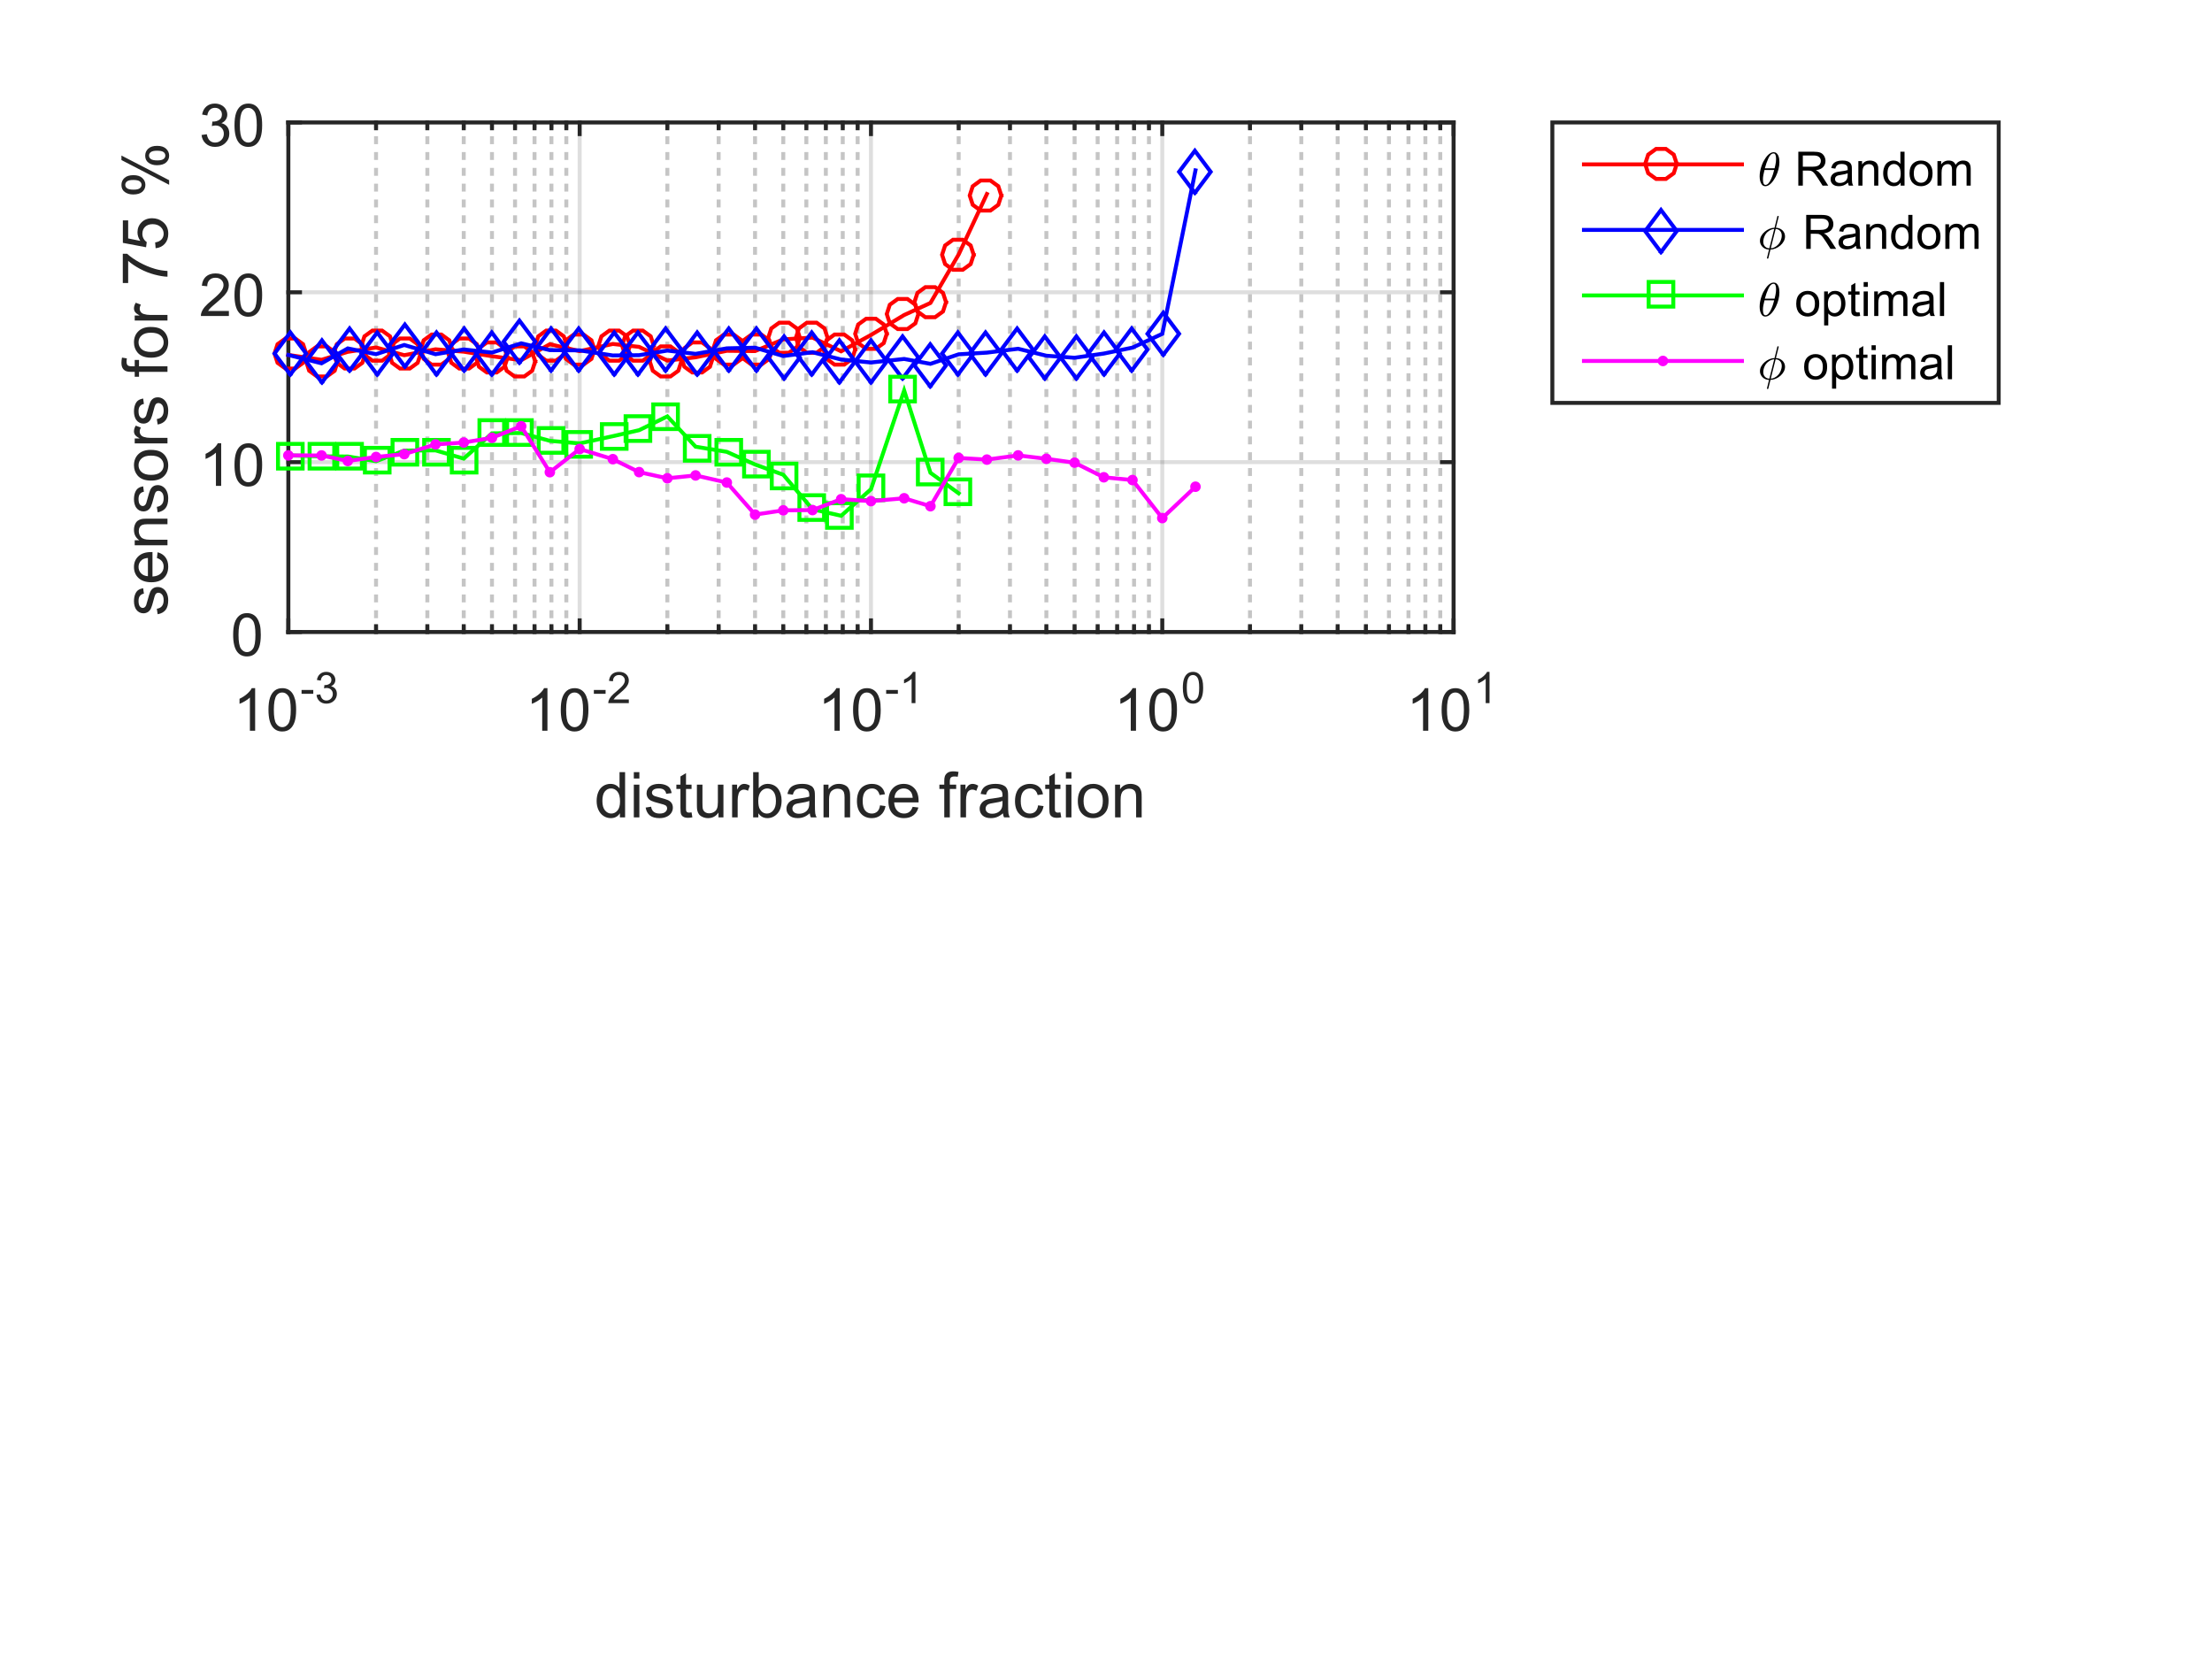 <?xml version="1.0"?>
<!DOCTYPE svg PUBLIC '-//W3C//DTD SVG 1.0//EN'
          'http://www.w3.org/TR/2001/REC-SVG-20010904/DTD/svg10.dtd'>
<svg xmlns:xlink="http://www.w3.org/1999/xlink" style="fill-opacity:1; color-rendering:auto; color-interpolation:auto; stroke:black; text-rendering:auto; stroke-linecap:square; stroke-miterlimit:10; stroke-opacity:1; shape-rendering:auto; fill:black; stroke-dasharray:none; font-weight:normal; stroke-width:1; font-family:'Dialog'; font-style:normal; stroke-linejoin:miter; font-size:12px; stroke-dashoffset:0; image-rendering:auto;" width="560" height="420" xmlns="http://www.w3.org/2000/svg"
><rect width="100%" height="100%" fill="#333333" stroke="none"/><!--Generated by the Batik Graphics2D SVG Generator--><defs id="genericDefs"
  /><g
  ><defs id="defs1"
    ><clipPath clipPathUnits="userSpaceOnUse" id="clipPath1"
      ><path d="M0 0 L560 0 L560 420 L0 420 L0 0 Z"
      /></clipPath
    ></defs
    ><g style="fill:white; stroke:white;"
    ><rect x="0" y="0" width="560" style="clip-path:url(#clipPath1); stroke:none;" height="420"
    /></g
    ><g style="fill:white; text-rendering:optimizeSpeed; color-rendering:optimizeSpeed; image-rendering:optimizeSpeed; shape-rendering:crispEdges; color-interpolation:sRGB; stroke:white;"
    ><rect x="0" width="560" height="420" y="0" style="stroke:none;"
      /><path style="stroke:none;" d="M73 160 L368 160 L368 31 L73 31 Z"
    /></g
    ><g style="stroke-linecap:butt; fill-opacity:0.251; fill:rgb(26,26,26); text-rendering:geometricPrecision; color-rendering:optimizeQuality; image-rendering:optimizeQuality; stroke-linejoin:bevel; stroke-dasharray:1,3; color-interpolation:linearRGB; stroke:rgb(26,26,26); stroke-opacity:0.251; stroke-miterlimit:1;"
    ><line y2="31" style="fill:none;" x1="95.201" x2="95.201" y1="160"
      /><line y2="31" style="fill:none;" x1="108.188" x2="108.188" y1="160"
      /><line y2="31" style="fill:none;" x1="117.402" x2="117.402" y1="160"
      /><line y2="31" style="fill:none;" x1="124.549" x2="124.549" y1="160"
      /><line y2="31" style="fill:none;" x1="130.389" x2="130.389" y1="160"
      /><line y2="31" style="fill:none;" x1="135.326" x2="135.326" y1="160"
      /><line y2="31" style="fill:none;" x1="139.603" x2="139.603" y1="160"
      /><line y2="31" style="fill:none;" x1="143.375" x2="143.375" y1="160"
      /><line y2="31" style="fill:none;" x1="168.951" x2="168.951" y1="160"
      /><line y2="31" style="fill:none;" x1="181.938" x2="181.938" y1="160"
      /><line y2="31" style="fill:none;" x1="191.152" x2="191.152" y1="160"
      /><line y2="31" style="fill:none;" x1="198.299" x2="198.299" y1="160"
      /><line y2="31" style="fill:none;" x1="204.139" x2="204.139" y1="160"
      /><line y2="31" style="fill:none;" x1="209.076" x2="209.076" y1="160"
      /><line y2="31" style="fill:none;" x1="213.353" x2="213.353" y1="160"
      /><line y2="31" style="fill:none;" x1="217.125" x2="217.125" y1="160"
      /><line y2="31" style="fill:none;" x1="242.701" x2="242.701" y1="160"
      /><line y2="31" style="fill:none;" x1="255.688" x2="255.688" y1="160"
      /><line y2="31" style="fill:none;" x1="264.902" x2="264.902" y1="160"
      /><line y2="31" style="fill:none;" x1="272.049" x2="272.049" y1="160"
      /><line y2="31" style="fill:none;" x1="277.889" x2="277.889" y1="160"
      /><line y2="31" style="fill:none;" x1="282.826" x2="282.826" y1="160"
      /><line y2="31" style="fill:none;" x1="287.103" x2="287.103" y1="160"
      /><line y2="31" style="fill:none;" x1="290.875" x2="290.875" y1="160"
      /><line y2="31" style="fill:none;" x1="316.451" x2="316.451" y1="160"
      /><line y2="31" style="fill:none;" x1="329.438" x2="329.438" y1="160"
      /><line y2="31" style="fill:none;" x1="338.652" x2="338.652" y1="160"
      /><line y2="31" style="fill:none;" x1="345.799" x2="345.799" y1="160"
      /><line y2="31" style="fill:none;" x1="351.639" x2="351.639" y1="160"
      /><line y2="31" style="fill:none;" x1="356.576" x2="356.576" y1="160"
      /><line y2="31" style="fill:none;" x1="360.853" x2="360.853" y1="160"
      /><line y2="31" style="fill:none;" x1="364.625" x2="364.625" y1="160"
    /></g
    ><g style="fill-opacity:0.149; fill:rgb(38,38,38); text-rendering:geometricPrecision; color-rendering:optimizeQuality; image-rendering:optimizeQuality; color-interpolation:linearRGB; stroke:rgb(38,38,38); stroke-opacity:0.149;"
    ><line y2="31" style="fill:none;" x1="73" x2="73" y1="160"
      /><line y2="31" style="fill:none;" x1="146.75" x2="146.75" y1="160"
      /><line y2="31" style="fill:none;" x1="220.5" x2="220.5" y1="160"
      /><line y2="31" style="fill:none;" x1="294.25" x2="294.25" y1="160"
      /><line y2="31" style="fill:none;" x1="368" x2="368" y1="160"
      /><line y2="160" style="fill:none;" x1="368" x2="73" y1="160"
      /><line y2="117" style="fill:none;" x1="368" x2="73" y1="117"
      /><line y2="74" style="fill:none;" x1="368" x2="73" y1="74"
      /><line y2="31" style="fill:none;" x1="368" x2="73" y1="31"
      /><line x1="95.201" x2="95.201" y1="160" style="fill-opacity:1; fill:none; stroke-opacity:1;" y2="158.525"
      /><line x1="108.188" x2="108.188" y1="160" style="fill-opacity:1; fill:none; stroke-opacity:1;" y2="158.525"
      /><line x1="117.402" x2="117.402" y1="160" style="fill-opacity:1; fill:none; stroke-opacity:1;" y2="158.525"
      /><line x1="124.549" x2="124.549" y1="160" style="fill-opacity:1; fill:none; stroke-opacity:1;" y2="158.525"
      /><line x1="130.389" x2="130.389" y1="160" style="fill-opacity:1; fill:none; stroke-opacity:1;" y2="158.525"
      /><line x1="135.326" x2="135.326" y1="160" style="fill-opacity:1; fill:none; stroke-opacity:1;" y2="158.525"
      /><line x1="139.603" x2="139.603" y1="160" style="fill-opacity:1; fill:none; stroke-opacity:1;" y2="158.525"
      /><line x1="143.375" x2="143.375" y1="160" style="fill-opacity:1; fill:none; stroke-opacity:1;" y2="158.525"
      /><line x1="168.951" x2="168.951" y1="160" style="fill-opacity:1; fill:none; stroke-opacity:1;" y2="158.525"
      /><line x1="181.938" x2="181.938" y1="160" style="fill-opacity:1; fill:none; stroke-opacity:1;" y2="158.525"
      /><line x1="191.152" x2="191.152" y1="160" style="fill-opacity:1; fill:none; stroke-opacity:1;" y2="158.525"
      /><line x1="198.299" x2="198.299" y1="160" style="fill-opacity:1; fill:none; stroke-opacity:1;" y2="158.525"
      /><line x1="204.139" x2="204.139" y1="160" style="fill-opacity:1; fill:none; stroke-opacity:1;" y2="158.525"
      /><line x1="209.076" x2="209.076" y1="160" style="fill-opacity:1; fill:none; stroke-opacity:1;" y2="158.525"
      /><line x1="213.353" x2="213.353" y1="160" style="fill-opacity:1; fill:none; stroke-opacity:1;" y2="158.525"
      /><line x1="217.125" x2="217.125" y1="160" style="fill-opacity:1; fill:none; stroke-opacity:1;" y2="158.525"
      /><line x1="242.701" x2="242.701" y1="160" style="fill-opacity:1; fill:none; stroke-opacity:1;" y2="158.525"
      /><line x1="255.688" x2="255.688" y1="160" style="fill-opacity:1; fill:none; stroke-opacity:1;" y2="158.525"
      /><line x1="264.902" x2="264.902" y1="160" style="fill-opacity:1; fill:none; stroke-opacity:1;" y2="158.525"
      /><line x1="272.049" x2="272.049" y1="160" style="fill-opacity:1; fill:none; stroke-opacity:1;" y2="158.525"
      /><line x1="277.889" x2="277.889" y1="160" style="fill-opacity:1; fill:none; stroke-opacity:1;" y2="158.525"
      /><line x1="282.826" x2="282.826" y1="160" style="fill-opacity:1; fill:none; stroke-opacity:1;" y2="158.525"
      /><line x1="287.103" x2="287.103" y1="160" style="fill-opacity:1; fill:none; stroke-opacity:1;" y2="158.525"
      /><line x1="290.875" x2="290.875" y1="160" style="fill-opacity:1; fill:none; stroke-opacity:1;" y2="158.525"
      /><line x1="316.451" x2="316.451" y1="160" style="fill-opacity:1; fill:none; stroke-opacity:1;" y2="158.525"
      /><line x1="329.438" x2="329.438" y1="160" style="fill-opacity:1; fill:none; stroke-opacity:1;" y2="158.525"
      /><line x1="338.652" x2="338.652" y1="160" style="fill-opacity:1; fill:none; stroke-opacity:1;" y2="158.525"
      /><line x1="345.799" x2="345.799" y1="160" style="fill-opacity:1; fill:none; stroke-opacity:1;" y2="158.525"
      /><line x1="351.639" x2="351.639" y1="160" style="fill-opacity:1; fill:none; stroke-opacity:1;" y2="158.525"
      /><line x1="356.576" x2="356.576" y1="160" style="fill-opacity:1; fill:none; stroke-opacity:1;" y2="158.525"
      /><line x1="360.853" x2="360.853" y1="160" style="fill-opacity:1; fill:none; stroke-opacity:1;" y2="158.525"
      /><line x1="364.625" x2="364.625" y1="160" style="fill-opacity:1; fill:none; stroke-opacity:1;" y2="158.525"
      /><line x1="95.201" x2="95.201" y1="31" style="fill-opacity:1; fill:none; stroke-opacity:1;" y2="32.475"
      /><line x1="108.188" x2="108.188" y1="31" style="fill-opacity:1; fill:none; stroke-opacity:1;" y2="32.475"
      /><line x1="117.402" x2="117.402" y1="31" style="fill-opacity:1; fill:none; stroke-opacity:1;" y2="32.475"
      /><line x1="124.549" x2="124.549" y1="31" style="fill-opacity:1; fill:none; stroke-opacity:1;" y2="32.475"
      /><line x1="130.389" x2="130.389" y1="31" style="fill-opacity:1; fill:none; stroke-opacity:1;" y2="32.475"
      /><line x1="135.326" x2="135.326" y1="31" style="fill-opacity:1; fill:none; stroke-opacity:1;" y2="32.475"
      /><line x1="139.603" x2="139.603" y1="31" style="fill-opacity:1; fill:none; stroke-opacity:1;" y2="32.475"
      /><line x1="143.375" x2="143.375" y1="31" style="fill-opacity:1; fill:none; stroke-opacity:1;" y2="32.475"
      /><line x1="168.951" x2="168.951" y1="31" style="fill-opacity:1; fill:none; stroke-opacity:1;" y2="32.475"
      /><line x1="181.938" x2="181.938" y1="31" style="fill-opacity:1; fill:none; stroke-opacity:1;" y2="32.475"
      /><line x1="191.152" x2="191.152" y1="31" style="fill-opacity:1; fill:none; stroke-opacity:1;" y2="32.475"
      /><line x1="198.299" x2="198.299" y1="31" style="fill-opacity:1; fill:none; stroke-opacity:1;" y2="32.475"
      /><line x1="204.139" x2="204.139" y1="31" style="fill-opacity:1; fill:none; stroke-opacity:1;" y2="32.475"
      /><line x1="209.076" x2="209.076" y1="31" style="fill-opacity:1; fill:none; stroke-opacity:1;" y2="32.475"
      /><line x1="213.353" x2="213.353" y1="31" style="fill-opacity:1; fill:none; stroke-opacity:1;" y2="32.475"
      /><line x1="217.125" x2="217.125" y1="31" style="fill-opacity:1; fill:none; stroke-opacity:1;" y2="32.475"
      /><line x1="242.701" x2="242.701" y1="31" style="fill-opacity:1; fill:none; stroke-opacity:1;" y2="32.475"
      /><line x1="255.688" x2="255.688" y1="31" style="fill-opacity:1; fill:none; stroke-opacity:1;" y2="32.475"
      /><line x1="264.902" x2="264.902" y1="31" style="fill-opacity:1; fill:none; stroke-opacity:1;" y2="32.475"
      /><line x1="272.049" x2="272.049" y1="31" style="fill-opacity:1; fill:none; stroke-opacity:1;" y2="32.475"
      /><line x1="277.889" x2="277.889" y1="31" style="fill-opacity:1; fill:none; stroke-opacity:1;" y2="32.475"
      /><line x1="282.826" x2="282.826" y1="31" style="fill-opacity:1; fill:none; stroke-opacity:1;" y2="32.475"
      /><line x1="287.103" x2="287.103" y1="31" style="fill-opacity:1; fill:none; stroke-opacity:1;" y2="32.475"
      /><line x1="290.875" x2="290.875" y1="31" style="fill-opacity:1; fill:none; stroke-opacity:1;" y2="32.475"
      /><line x1="316.451" x2="316.451" y1="31" style="fill-opacity:1; fill:none; stroke-opacity:1;" y2="32.475"
      /><line x1="329.438" x2="329.438" y1="31" style="fill-opacity:1; fill:none; stroke-opacity:1;" y2="32.475"
      /><line x1="338.652" x2="338.652" y1="31" style="fill-opacity:1; fill:none; stroke-opacity:1;" y2="32.475"
      /><line x1="345.799" x2="345.799" y1="31" style="fill-opacity:1; fill:none; stroke-opacity:1;" y2="32.475"
      /><line x1="351.639" x2="351.639" y1="31" style="fill-opacity:1; fill:none; stroke-opacity:1;" y2="32.475"
      /><line x1="356.576" x2="356.576" y1="31" style="fill-opacity:1; fill:none; stroke-opacity:1;" y2="32.475"
      /><line x1="360.853" x2="360.853" y1="31" style="fill-opacity:1; fill:none; stroke-opacity:1;" y2="32.475"
      /><line x1="364.625" x2="364.625" y1="31" style="fill-opacity:1; fill:none; stroke-opacity:1;" y2="32.475"
    /></g
    ><g transform="translate(220.5,189.933)" style="font-size:16px; fill:rgb(38,38,38); text-rendering:geometricPrecision; color-rendering:optimizeQuality; image-rendering:optimizeQuality; font-family:'SansSerif'; color-interpolation:linearRGB; stroke:rgb(38,38,38);"
    ><path style="stroke:none;" d="M-63.562 17 L-63.562 15.953 Q-64.344 17.188 -65.875 17.188 Q-66.875 17.188 -67.703 16.641 Q-68.531 16.094 -68.992 15.109 Q-69.453 14.125 -69.453 12.859 Q-69.453 11.609 -69.039 10.602 Q-68.625 9.594 -67.797 9.055 Q-66.969 8.516 -65.938 8.516 Q-65.188 8.516 -64.602 8.828 Q-64.016 9.141 -63.656 9.656 L-63.656 5.547 L-62.25 5.547 L-62.25 17 L-63.562 17 ZM-68 12.859 Q-68 14.453 -67.328 15.242 Q-66.656 16.031 -65.75 16.031 Q-64.828 16.031 -64.18 15.273 Q-63.531 14.516 -63.531 12.969 Q-63.531 11.266 -64.188 10.469 Q-64.844 9.672 -65.812 9.672 Q-66.75 9.672 -67.375 10.438 Q-68 11.203 -68 12.859 ZM-60.039 7.156 L-60.039 5.547 L-58.633 5.547 L-58.633 7.156 L-60.039 7.156 ZM-60.039 17 L-60.039 8.703 L-58.633 8.703 L-58.633 17 L-60.039 17 ZM-57.047 14.516 L-55.656 14.297 Q-55.547 15.141 -55.008 15.586 Q-54.469 16.031 -53.516 16.031 Q-52.547 16.031 -52.078 15.633 Q-51.609 15.234 -51.609 14.703 Q-51.609 14.234 -52.016 13.953 Q-52.312 13.766 -53.453 13.484 Q-55 13.094 -55.602 12.805 Q-56.203 12.516 -56.508 12.016 Q-56.812 11.516 -56.812 10.906 Q-56.812 10.344 -56.562 9.875 Q-56.312 9.406 -55.875 9.094 Q-55.547 8.844 -54.977 8.68 Q-54.406 8.516 -53.766 8.516 Q-52.781 8.516 -52.047 8.797 Q-51.312 9.078 -50.961 9.555 Q-50.609 10.031 -50.469 10.844 L-51.844 11.031 Q-51.938 10.391 -52.391 10.031 Q-52.844 9.672 -53.656 9.672 Q-54.625 9.672 -55.039 9.992 Q-55.453 10.312 -55.453 10.734 Q-55.453 11.016 -55.281 11.234 Q-55.109 11.453 -54.75 11.609 Q-54.531 11.688 -53.5 11.969 Q-52.016 12.359 -51.422 12.617 Q-50.828 12.875 -50.492 13.359 Q-50.156 13.844 -50.156 14.562 Q-50.156 15.266 -50.57 15.883 Q-50.984 16.5 -51.758 16.844 Q-52.531 17.188 -53.5 17.188 Q-55.125 17.188 -55.969 16.516 Q-56.812 15.844 -57.047 14.516 ZM-45.422 15.734 L-45.219 16.984 Q-45.812 17.109 -46.281 17.109 Q-47.047 17.109 -47.469 16.867 Q-47.891 16.625 -48.062 16.227 Q-48.234 15.828 -48.234 14.562 L-48.234 9.797 L-49.266 9.797 L-49.266 8.703 L-48.234 8.703 L-48.234 6.641 L-46.828 5.797 L-46.828 8.703 L-45.422 8.703 L-45.422 9.797 L-46.828 9.797 L-46.828 14.641 Q-46.828 15.25 -46.758 15.422 Q-46.688 15.594 -46.516 15.695 Q-46.344 15.797 -46.031 15.797 Q-45.797 15.797 -45.422 15.734 ZM-38.602 17 L-38.602 15.781 Q-39.57 17.188 -41.242 17.188 Q-41.977 17.188 -42.609 16.906 Q-43.242 16.625 -43.555 16.195 Q-43.867 15.766 -43.992 15.156 Q-44.07 14.734 -44.07 13.844 L-44.07 8.703 L-42.664 8.703 L-42.664 13.297 Q-42.664 14.406 -42.586 14.781 Q-42.445 15.344 -42.016 15.656 Q-41.586 15.969 -40.961 15.969 Q-40.32 15.969 -39.766 15.648 Q-39.211 15.328 -38.984 14.766 Q-38.758 14.203 -38.758 13.141 L-38.758 8.703 L-37.352 8.703 L-37.352 17 L-38.602 17 ZM-35.156 17 L-35.156 8.703 L-33.891 8.703 L-33.891 9.953 Q-33.406 9.078 -33 8.797 Q-32.594 8.516 -32.094 8.516 Q-31.391 8.516 -30.656 8.969 L-31.141 10.266 Q-31.656 9.969 -32.172 9.969 Q-32.625 9.969 -32.992 10.242 Q-33.359 10.516 -33.516 11.016 Q-33.75 11.766 -33.75 12.656 L-33.75 17 L-35.156 17 ZM-28.516 17 L-29.828 17 L-29.828 5.547 L-28.422 5.547 L-28.422 9.625 Q-27.531 8.516 -26.141 8.516 Q-25.375 8.516 -24.695 8.82 Q-24.016 9.125 -23.57 9.688 Q-23.125 10.25 -22.875 11.039 Q-22.625 11.828 -22.625 12.719 Q-22.625 14.859 -23.68 16.023 Q-24.734 17.188 -26.219 17.188 Q-27.688 17.188 -28.516 15.953 L-28.516 17 ZM-28.531 12.781 Q-28.531 14.281 -28.125 14.938 Q-27.469 16.031 -26.328 16.031 Q-25.406 16.031 -24.734 15.227 Q-24.062 14.422 -24.062 12.844 Q-24.062 11.219 -24.711 10.445 Q-25.359 9.672 -26.266 9.672 Q-27.188 9.672 -27.859 10.469 Q-28.531 11.266 -28.531 12.781 ZM-15.508 15.969 Q-16.289 16.641 -17.008 16.914 Q-17.727 17.188 -18.555 17.188 Q-19.93 17.188 -20.664 16.516 Q-21.398 15.844 -21.398 14.812 Q-21.398 14.203 -21.117 13.695 Q-20.836 13.188 -20.391 12.883 Q-19.945 12.578 -19.383 12.422 Q-18.961 12.312 -18.133 12.219 Q-16.43 12.016 -15.617 11.734 Q-15.617 11.438 -15.617 11.359 Q-15.617 10.5 -16.008 10.156 Q-16.555 9.672 -17.617 9.672 Q-18.602 9.672 -19.078 10.023 Q-19.555 10.375 -19.773 11.25 L-21.148 11.062 Q-20.961 10.188 -20.531 9.641 Q-20.102 9.094 -19.289 8.805 Q-18.477 8.516 -17.414 8.516 Q-16.352 8.516 -15.688 8.766 Q-15.023 9.016 -14.711 9.391 Q-14.398 9.766 -14.273 10.344 Q-14.195 10.703 -14.195 11.641 L-14.195 13.516 Q-14.195 15.484 -14.109 16 Q-14.023 16.516 -13.758 17 L-15.227 17 Q-15.445 16.562 -15.508 15.969 ZM-15.617 12.828 Q-16.383 13.141 -17.914 13.359 Q-18.789 13.484 -19.148 13.641 Q-19.508 13.797 -19.703 14.102 Q-19.898 14.406 -19.898 14.766 Q-19.898 15.328 -19.469 15.703 Q-19.039 16.078 -18.227 16.078 Q-17.414 16.078 -16.781 15.727 Q-16.148 15.375 -15.852 14.75 Q-15.617 14.281 -15.617 13.344 L-15.617 12.828 ZM-12.016 17 L-12.016 8.703 L-10.75 8.703 L-10.75 9.875 Q-9.844 8.516 -8.109 8.516 Q-7.359 8.516 -6.734 8.781 Q-6.109 9.047 -5.797 9.484 Q-5.484 9.922 -5.359 10.531 Q-5.281 10.922 -5.281 11.891 L-5.281 17 L-6.688 17 L-6.688 11.953 Q-6.688 11.094 -6.852 10.664 Q-7.016 10.234 -7.43 9.984 Q-7.844 9.734 -8.406 9.734 Q-9.312 9.734 -9.961 10.305 Q-10.609 10.875 -10.609 12.469 L-10.609 17 L-12.016 17 ZM2.289 13.953 L3.68 14.141 Q3.445 15.562 2.516 16.375 Q1.586 17.188 0.227 17.188 Q-1.477 17.188 -2.516 16.07 Q-3.555 14.953 -3.555 12.875 Q-3.555 11.531 -3.109 10.523 Q-2.664 9.516 -1.75 9.016 Q-0.836 8.516 0.227 8.516 Q1.586 8.516 2.445 9.195 Q3.305 9.875 3.539 11.141 L2.18 11.344 Q1.977 10.516 1.484 10.094 Q0.992 9.672 0.289 9.672 Q-0.773 9.672 -1.438 10.43 Q-2.102 11.188 -2.102 12.844 Q-2.102 14.516 -1.461 15.273 Q-0.82 16.031 0.211 16.031 Q1.039 16.031 1.594 15.523 Q2.148 15.016 2.289 13.953 ZM10.555 14.328 L12.008 14.5 Q11.664 15.781 10.734 16.484 Q9.805 17.188 8.367 17.188 Q6.539 17.188 5.477 16.062 Q4.414 14.938 4.414 12.922 Q4.414 10.828 5.492 9.672 Q6.57 8.516 8.289 8.516 Q9.945 8.516 11 9.648 Q12.055 10.781 12.055 12.828 Q12.055 12.953 12.055 13.203 L5.867 13.203 Q5.945 14.578 6.641 15.305 Q7.336 16.031 8.367 16.031 Q9.148 16.031 9.695 15.625 Q10.242 15.219 10.555 14.328 ZM5.945 12.047 L10.57 12.047 Q10.477 11 10.039 10.484 Q9.367 9.672 8.305 9.672 Q7.336 9.672 6.672 10.32 Q6.008 10.969 5.945 12.047 ZM18.555 17 L18.555 9.797 L17.32 9.797 L17.32 8.703 L18.555 8.703 L18.555 7.812 Q18.555 6.984 18.711 6.578 Q18.914 6.031 19.422 5.688 Q19.93 5.344 20.852 5.344 Q21.445 5.344 22.164 5.484 L21.961 6.719 Q21.523 6.641 21.133 6.641 Q20.492 6.641 20.227 6.914 Q19.961 7.188 19.961 7.938 L19.961 8.703 L21.57 8.703 L21.57 9.797 L19.961 9.797 L19.961 17 L18.555 17 ZM22.656 17 L22.656 8.703 L23.922 8.703 L23.922 9.953 Q24.406 9.078 24.812 8.797 Q25.219 8.516 25.719 8.516 Q26.422 8.516 27.156 8.969 L26.672 10.266 Q26.156 9.969 25.641 9.969 Q25.188 9.969 24.82 10.242 Q24.453 10.516 24.297 11.016 Q24.062 11.766 24.062 12.656 L24.062 17 L22.656 17 ZM33.406 15.969 Q32.625 16.641 31.906 16.914 Q31.188 17.188 30.359 17.188 Q28.984 17.188 28.25 16.516 Q27.516 15.844 27.516 14.812 Q27.516 14.203 27.797 13.695 Q28.078 13.188 28.523 12.883 Q28.969 12.578 29.531 12.422 Q29.953 12.312 30.781 12.219 Q32.484 12.016 33.297 11.734 Q33.297 11.438 33.297 11.359 Q33.297 10.5 32.906 10.156 Q32.359 9.672 31.297 9.672 Q30.312 9.672 29.836 10.023 Q29.359 10.375 29.141 11.25 L27.766 11.062 Q27.953 10.188 28.383 9.641 Q28.812 9.094 29.625 8.805 Q30.438 8.516 31.5 8.516 Q32.562 8.516 33.227 8.766 Q33.891 9.016 34.203 9.391 Q34.516 9.766 34.641 10.344 Q34.719 10.703 34.719 11.641 L34.719 13.516 Q34.719 15.484 34.805 16 Q34.891 16.516 35.156 17 L33.688 17 Q33.469 16.562 33.406 15.969 ZM33.297 12.828 Q32.531 13.141 31 13.359 Q30.125 13.484 29.766 13.641 Q29.406 13.797 29.211 14.102 Q29.016 14.406 29.016 14.766 Q29.016 15.328 29.445 15.703 Q29.875 16.078 30.688 16.078 Q31.5 16.078 32.133 15.727 Q32.766 15.375 33.062 14.75 Q33.297 14.281 33.297 13.344 L33.297 12.828 ZM42.305 13.953 L43.695 14.141 Q43.461 15.562 42.531 16.375 Q41.602 17.188 40.242 17.188 Q38.539 17.188 37.5 16.07 Q36.461 14.953 36.461 12.875 Q36.461 11.531 36.906 10.523 Q37.352 9.516 38.266 9.016 Q39.18 8.516 40.242 8.516 Q41.602 8.516 42.461 9.195 Q43.32 9.875 43.555 11.141 L42.195 11.344 Q41.992 10.516 41.5 10.094 Q41.008 9.672 40.305 9.672 Q39.242 9.672 38.578 10.43 Q37.914 11.188 37.914 12.844 Q37.914 14.516 38.555 15.273 Q39.195 16.031 40.227 16.031 Q41.055 16.031 41.609 15.523 Q42.164 15.016 42.305 13.953 ZM47.961 15.734 L48.164 16.984 Q47.57 17.109 47.102 17.109 Q46.336 17.109 45.914 16.867 Q45.492 16.625 45.32 16.227 Q45.148 15.828 45.148 14.562 L45.148 9.797 L44.117 9.797 L44.117 8.703 L45.148 8.703 L45.148 6.641 L46.555 5.797 L46.555 8.703 L47.961 8.703 L47.961 9.797 L46.555 9.797 L46.555 14.641 Q46.555 15.25 46.625 15.422 Q46.695 15.594 46.867 15.695 Q47.039 15.797 47.352 15.797 Q47.586 15.797 47.961 15.734 ZM49.344 7.156 L49.344 5.547 L50.75 5.547 L50.75 7.156 L49.344 7.156 ZM49.344 17 L49.344 8.703 L50.75 8.703 L50.75 17 L49.344 17 ZM52.367 12.844 Q52.367 10.547 53.648 9.438 Q54.727 8.516 56.258 8.516 Q57.977 8.516 59.062 9.633 Q60.148 10.75 60.148 12.734 Q60.148 14.328 59.664 15.25 Q59.18 16.172 58.266 16.68 Q57.352 17.188 56.258 17.188 Q54.523 17.188 53.445 16.07 Q52.367 14.953 52.367 12.844 ZM53.82 12.844 Q53.82 14.438 54.516 15.234 Q55.211 16.031 56.258 16.031 Q57.305 16.031 58 15.234 Q58.695 14.438 58.695 12.797 Q58.695 11.266 58 10.469 Q57.305 9.672 56.258 9.672 Q55.211 9.672 54.516 10.461 Q53.82 11.25 53.82 12.844 ZM61.797 17 L61.797 8.703 L63.062 8.703 L63.062 9.875 Q63.969 8.516 65.703 8.516 Q66.453 8.516 67.078 8.781 Q67.703 9.047 68.016 9.484 Q68.328 9.922 68.453 10.531 Q68.531 10.922 68.531 11.891 L68.531 17 L67.125 17 L67.125 11.953 Q67.125 11.094 66.961 10.664 Q66.797 10.234 66.383 9.984 Q65.969 9.734 65.406 9.734 Q64.5 9.734 63.852 10.305 Q63.203 10.875 63.203 12.469 L63.203 17 L61.797 17 Z"
    /></g
    ><g style="fill:rgb(38,38,38); text-rendering:geometricPrecision; color-interpolation:linearRGB; color-rendering:optimizeQuality; image-rendering:optimizeQuality; stroke:rgb(38,38,38);"
    ><line y2="160" style="fill:none;" x1="73" x2="368" y1="160"
      /><line y2="31" style="fill:none;" x1="73" x2="368" y1="31"
      /><line y2="157.05" style="fill:none;" x1="73" x2="73" y1="160"
      /><line y2="157.05" style="fill:none;" x1="146.75" x2="146.75" y1="160"
      /><line y2="157.05" style="fill:none;" x1="220.5" x2="220.5" y1="160"
      /><line y2="157.05" style="fill:none;" x1="294.25" x2="294.25" y1="160"
      /><line y2="157.05" style="fill:none;" x1="368" x2="368" y1="160"
      /><line y2="33.95" style="fill:none;" x1="73" x2="73" y1="31"
      /><line y2="33.95" style="fill:none;" x1="146.75" x2="146.75" y1="31"
      /><line y2="33.95" style="fill:none;" x1="220.5" x2="220.5" y1="31"
      /><line y2="33.95" style="fill:none;" x1="294.25" x2="294.25" y1="31"
      /><line y2="33.95" style="fill:none;" x1="368" x2="368" y1="31"
    /></g
    ><g transform="translate(59,185)" style="font-size:15px; fill:rgb(38,38,38); text-rendering:geometricPrecision; color-rendering:optimizeQuality; image-rendering:optimizeQuality; font-family:'SansSerif'; color-interpolation:linearRGB; stroke:rgb(38,38,38);"
    ><path style="stroke:none;" d="M5.594 0 L4.266 0 L4.266 -8.406 Q3.797 -7.953 3.023 -7.492 Q2.25 -7.031 1.641 -6.812 L1.641 -8.094 Q2.734 -8.609 3.562 -9.344 Q4.391 -10.078 4.734 -10.781 L5.594 -10.781 L5.594 0 ZM8.967 -5.297 Q8.967 -7.203 9.358 -8.359 Q9.748 -9.516 10.522 -10.148 Q11.295 -10.781 12.467 -10.781 Q13.327 -10.781 13.983 -10.43 Q14.639 -10.078 15.061 -9.43 Q15.483 -8.781 15.725 -7.836 Q15.967 -6.891 15.967 -5.297 Q15.967 -3.406 15.577 -2.242 Q15.186 -1.078 14.413 -0.445 Q13.639 0.188 12.467 0.188 Q10.92 0.188 10.03 -0.938 Q8.967 -2.266 8.967 -5.297 ZM10.327 -5.297 Q10.327 -2.656 10.944 -1.781 Q11.561 -0.906 12.467 -0.906 Q13.373 -0.906 13.991 -1.781 Q14.608 -2.656 14.608 -5.297 Q14.608 -7.953 13.991 -8.82 Q13.373 -9.688 12.452 -9.688 Q11.545 -9.688 10.998 -8.922 Q10.327 -7.938 10.327 -5.297 Z"
    /></g
    ><g transform="translate(76,178)" style="font-size:11px; fill:rgb(38,38,38); text-rendering:geometricPrecision; color-rendering:optimizeQuality; image-rendering:optimizeQuality; font-family:'SansSerif'; color-interpolation:linearRGB; stroke:rgb(38,38,38);"
    ><path style="stroke:none;" d="M0.344 -2.359 L0.344 -3.328 L3.312 -3.328 L3.312 -2.359 L0.344 -2.359 ZM4.132 -2.078 L5.085 -2.203 Q5.257 -1.391 5.655 -1.023 Q6.054 -0.656 6.632 -0.656 Q7.319 -0.656 7.788 -1.133 Q8.257 -1.609 8.257 -2.297 Q8.257 -2.969 7.819 -3.398 Q7.382 -3.828 6.71 -3.828 Q6.444 -3.828 6.038 -3.734 L6.132 -4.578 Q6.241 -4.562 6.288 -4.562 Q6.913 -4.562 7.405 -4.883 Q7.897 -5.203 7.897 -5.875 Q7.897 -6.406 7.538 -6.758 Q7.179 -7.109 6.616 -7.109 Q6.054 -7.109 5.679 -6.758 Q5.304 -6.406 5.194 -5.688 L4.226 -5.859 Q4.397 -6.844 5.03 -7.375 Q5.663 -7.906 6.585 -7.906 Q7.241 -7.906 7.78 -7.633 Q8.319 -7.359 8.608 -6.875 Q8.898 -6.391 8.898 -5.859 Q8.898 -5.344 8.624 -4.93 Q8.351 -4.516 7.804 -4.266 Q8.507 -4.109 8.898 -3.602 Q9.288 -3.094 9.288 -2.328 Q9.288 -1.297 8.53 -0.578 Q7.772 0.141 6.632 0.141 Q5.585 0.141 4.905 -0.477 Q4.226 -1.094 4.132 -2.078 Z"
    /></g
    ><g transform="translate(133,185)" style="font-size:15px; fill:rgb(38,38,38); text-rendering:geometricPrecision; color-rendering:optimizeQuality; image-rendering:optimizeQuality; font-family:'SansSerif'; color-interpolation:linearRGB; stroke:rgb(38,38,38);"
    ><path style="stroke:none;" d="M5.594 0 L4.266 0 L4.266 -8.406 Q3.797 -7.953 3.023 -7.492 Q2.25 -7.031 1.641 -6.812 L1.641 -8.094 Q2.734 -8.609 3.562 -9.344 Q4.391 -10.078 4.734 -10.781 L5.594 -10.781 L5.594 0 ZM8.967 -5.297 Q8.967 -7.203 9.358 -8.359 Q9.748 -9.516 10.522 -10.148 Q11.295 -10.781 12.467 -10.781 Q13.327 -10.781 13.983 -10.43 Q14.639 -10.078 15.061 -9.43 Q15.483 -8.781 15.725 -7.836 Q15.967 -6.891 15.967 -5.297 Q15.967 -3.406 15.577 -2.242 Q15.186 -1.078 14.413 -0.445 Q13.639 0.188 12.467 0.188 Q10.92 0.188 10.03 -0.938 Q8.967 -2.266 8.967 -5.297 ZM10.327 -5.297 Q10.327 -2.656 10.944 -1.781 Q11.561 -0.906 12.467 -0.906 Q13.373 -0.906 13.991 -1.781 Q14.608 -2.656 14.608 -5.297 Q14.608 -7.953 13.991 -8.82 Q13.373 -9.688 12.452 -9.688 Q11.545 -9.688 10.998 -8.922 Q10.327 -7.938 10.327 -5.297 Z"
    /></g
    ><g transform="translate(150,178)" style="font-size:11px; fill:rgb(38,38,38); text-rendering:geometricPrecision; color-rendering:optimizeQuality; image-rendering:optimizeQuality; font-family:'SansSerif'; color-interpolation:linearRGB; stroke:rgb(38,38,38);"
    ><path style="stroke:none;" d="M0.344 -2.359 L0.344 -3.328 L3.312 -3.328 L3.312 -2.359 L0.344 -2.359 ZM9.194 -0.922 L9.194 0 L3.991 0 Q3.991 -0.344 4.116 -0.672 Q4.304 -1.203 4.741 -1.719 Q5.179 -2.234 6.007 -2.906 Q7.288 -3.969 7.741 -4.578 Q8.194 -5.188 8.194 -5.734 Q8.194 -6.312 7.788 -6.711 Q7.382 -7.109 6.71 -7.109 Q6.022 -7.109 5.601 -6.688 Q5.179 -6.266 5.179 -5.531 L4.179 -5.625 Q4.288 -6.734 4.952 -7.32 Q5.616 -7.906 6.741 -7.906 Q7.866 -7.906 8.53 -7.281 Q9.194 -6.656 9.194 -5.719 Q9.194 -5.25 8.999 -4.789 Q8.804 -4.328 8.358 -3.828 Q7.913 -3.328 6.866 -2.438 Q5.991 -1.719 5.749 -1.453 Q5.507 -1.188 5.335 -0.922 L9.194 -0.922 Z"
    /></g
    ><g transform="translate(207,185)" style="font-size:15px; fill:rgb(38,38,38); text-rendering:geometricPrecision; color-rendering:optimizeQuality; image-rendering:optimizeQuality; font-family:'SansSerif'; color-interpolation:linearRGB; stroke:rgb(38,38,38);"
    ><path style="stroke:none;" d="M5.594 0 L4.266 0 L4.266 -8.406 Q3.797 -7.953 3.023 -7.492 Q2.25 -7.031 1.641 -6.812 L1.641 -8.094 Q2.734 -8.609 3.562 -9.344 Q4.391 -10.078 4.734 -10.781 L5.594 -10.781 L5.594 0 ZM8.967 -5.297 Q8.967 -7.203 9.358 -8.359 Q9.748 -9.516 10.522 -10.148 Q11.295 -10.781 12.467 -10.781 Q13.327 -10.781 13.983 -10.43 Q14.639 -10.078 15.061 -9.43 Q15.483 -8.781 15.725 -7.836 Q15.967 -6.891 15.967 -5.297 Q15.967 -3.406 15.577 -2.242 Q15.186 -1.078 14.413 -0.445 Q13.639 0.188 12.467 0.188 Q10.92 0.188 10.03 -0.938 Q8.967 -2.266 8.967 -5.297 ZM10.327 -5.297 Q10.327 -2.656 10.944 -1.781 Q11.561 -0.906 12.467 -0.906 Q13.373 -0.906 13.991 -1.781 Q14.608 -2.656 14.608 -5.297 Q14.608 -7.953 13.991 -8.82 Q13.373 -9.688 12.452 -9.688 Q11.545 -9.688 10.998 -8.922 Q10.327 -7.938 10.327 -5.297 Z"
    /></g
    ><g transform="translate(224,178)" style="font-size:11px; fill:rgb(38,38,38); text-rendering:geometricPrecision; color-rendering:optimizeQuality; image-rendering:optimizeQuality; font-family:'SansSerif'; color-interpolation:linearRGB; stroke:rgb(38,38,38);"
    ><path style="stroke:none;" d="M0.344 -2.359 L0.344 -3.328 L3.312 -3.328 L3.312 -2.359 L0.344 -2.359 ZM7.757 0 L6.788 0 L6.788 -6.156 Q6.444 -5.828 5.882 -5.492 Q5.319 -5.156 4.866 -5 L4.866 -5.938 Q5.679 -6.312 6.28 -6.852 Q6.882 -7.391 7.132 -7.906 L7.757 -7.906 L7.757 0 Z"
    /></g
    ><g transform="translate(282,185)" style="font-size:15px; fill:rgb(38,38,38); text-rendering:geometricPrecision; color-rendering:optimizeQuality; image-rendering:optimizeQuality; font-family:'SansSerif'; color-interpolation:linearRGB; stroke:rgb(38,38,38);"
    ><path style="stroke:none;" d="M5.594 0 L4.266 0 L4.266 -8.406 Q3.797 -7.953 3.023 -7.492 Q2.25 -7.031 1.641 -6.812 L1.641 -8.094 Q2.734 -8.609 3.562 -9.344 Q4.391 -10.078 4.734 -10.781 L5.594 -10.781 L5.594 0 ZM8.967 -5.297 Q8.967 -7.203 9.358 -8.359 Q9.748 -9.516 10.522 -10.148 Q11.295 -10.781 12.467 -10.781 Q13.327 -10.781 13.983 -10.43 Q14.639 -10.078 15.061 -9.43 Q15.483 -8.781 15.725 -7.836 Q15.967 -6.891 15.967 -5.297 Q15.967 -3.406 15.577 -2.242 Q15.186 -1.078 14.413 -0.445 Q13.639 0.188 12.467 0.188 Q10.92 0.188 10.03 -0.938 Q8.967 -2.266 8.967 -5.297 ZM10.327 -5.297 Q10.327 -2.656 10.944 -1.781 Q11.561 -0.906 12.467 -0.906 Q13.373 -0.906 13.991 -1.781 Q14.608 -2.656 14.608 -5.297 Q14.608 -7.953 13.991 -8.82 Q13.373 -9.688 12.452 -9.688 Q11.545 -9.688 10.998 -8.922 Q10.327 -7.938 10.327 -5.297 Z"
    /></g
    ><g transform="translate(299,178)" style="font-size:11px; fill:rgb(38,38,38); text-rendering:geometricPrecision; color-rendering:optimizeQuality; image-rendering:optimizeQuality; font-family:'SansSerif'; color-interpolation:linearRGB; stroke:rgb(38,38,38);"
    ><path style="stroke:none;" d="M0.453 -3.891 Q0.453 -5.281 0.742 -6.133 Q1.031 -6.984 1.602 -7.445 Q2.172 -7.906 3.031 -7.906 Q3.656 -7.906 4.133 -7.648 Q4.609 -7.391 4.922 -6.914 Q5.234 -6.438 5.414 -5.742 Q5.594 -5.047 5.594 -3.891 Q5.594 -2.5 5.305 -1.648 Q5.016 -0.797 4.453 -0.328 Q3.891 0.141 3.031 0.141 Q1.891 0.141 1.234 -0.688 Q0.453 -1.672 0.453 -3.891 ZM1.453 -3.891 Q1.453 -1.938 1.906 -1.297 Q2.359 -0.656 3.031 -0.656 Q3.688 -0.656 4.141 -1.305 Q4.594 -1.953 4.594 -3.891 Q4.594 -5.828 4.141 -6.469 Q3.688 -7.109 3.016 -7.109 Q2.344 -7.109 1.953 -6.547 Q1.453 -5.828 1.453 -3.891 Z"
    /></g
    ><g transform="translate(356,185)" style="font-size:15px; fill:rgb(38,38,38); text-rendering:geometricPrecision; color-rendering:optimizeQuality; image-rendering:optimizeQuality; font-family:'SansSerif'; color-interpolation:linearRGB; stroke:rgb(38,38,38);"
    ><path style="stroke:none;" d="M5.594 0 L4.266 0 L4.266 -8.406 Q3.797 -7.953 3.023 -7.492 Q2.25 -7.031 1.641 -6.812 L1.641 -8.094 Q2.734 -8.609 3.562 -9.344 Q4.391 -10.078 4.734 -10.781 L5.594 -10.781 L5.594 0 ZM8.967 -5.297 Q8.967 -7.203 9.358 -8.359 Q9.748 -9.516 10.522 -10.148 Q11.295 -10.781 12.467 -10.781 Q13.327 -10.781 13.983 -10.43 Q14.639 -10.078 15.061 -9.43 Q15.483 -8.781 15.725 -7.836 Q15.967 -6.891 15.967 -5.297 Q15.967 -3.406 15.577 -2.242 Q15.186 -1.078 14.413 -0.445 Q13.639 0.188 12.467 0.188 Q10.92 0.188 10.03 -0.938 Q8.967 -2.266 8.967 -5.297 ZM10.327 -5.297 Q10.327 -2.656 10.944 -1.781 Q11.561 -0.906 12.467 -0.906 Q13.373 -0.906 13.991 -1.781 Q14.608 -2.656 14.608 -5.297 Q14.608 -7.953 13.991 -8.82 Q13.373 -9.688 12.452 -9.688 Q11.545 -9.688 10.998 -8.922 Q10.327 -7.938 10.327 -5.297 Z"
    /></g
    ><g transform="translate(373,178)" style="font-size:11px; fill:rgb(38,38,38); text-rendering:geometricPrecision; color-rendering:optimizeQuality; image-rendering:optimizeQuality; font-family:'SansSerif'; color-interpolation:linearRGB; stroke:rgb(38,38,38);"
    ><path style="stroke:none;" d="M4.094 0 L3.125 0 L3.125 -6.156 Q2.781 -5.828 2.219 -5.492 Q1.656 -5.156 1.203 -5 L1.203 -5.938 Q2.016 -6.312 2.617 -6.852 Q3.219 -7.391 3.469 -7.906 L4.094 -7.906 L4.094 0 Z"
    /></g
    ><g transform="translate(46.4,95.5) rotate(-90)" style="font-size:16px; fill:rgb(38,38,38); text-rendering:geometricPrecision; color-rendering:optimizeQuality; image-rendering:optimizeQuality; font-family:'SansSerif'; color-interpolation:linearRGB; stroke:rgb(38,38,38);"
    ><path style="stroke:none;" d="M-60 -6.484 L-58.609 -6.703 Q-58.5 -5.859 -57.961 -5.414 Q-57.422 -4.969 -56.469 -4.969 Q-55.5 -4.969 -55.031 -5.367 Q-54.562 -5.766 -54.562 -6.297 Q-54.562 -6.766 -54.969 -7.047 Q-55.266 -7.234 -56.406 -7.516 Q-57.953 -7.906 -58.555 -8.195 Q-59.156 -8.484 -59.461 -8.984 Q-59.766 -9.484 -59.766 -10.094 Q-59.766 -10.656 -59.516 -11.125 Q-59.266 -11.594 -58.828 -11.906 Q-58.5 -12.156 -57.93 -12.32 Q-57.359 -12.484 -56.719 -12.484 Q-55.734 -12.484 -55 -12.203 Q-54.266 -11.922 -53.914 -11.445 Q-53.562 -10.969 -53.422 -10.156 L-54.797 -9.969 Q-54.891 -10.609 -55.344 -10.969 Q-55.797 -11.328 -56.609 -11.328 Q-57.578 -11.328 -57.992 -11.008 Q-58.406 -10.688 -58.406 -10.266 Q-58.406 -9.984 -58.234 -9.766 Q-58.062 -9.547 -57.703 -9.391 Q-57.484 -9.312 -56.453 -9.031 Q-54.969 -8.641 -54.375 -8.383 Q-53.781 -8.125 -53.445 -7.641 Q-53.109 -7.156 -53.109 -6.438 Q-53.109 -5.734 -53.523 -5.117 Q-53.938 -4.5 -54.711 -4.156 Q-55.484 -3.812 -56.453 -3.812 Q-58.078 -3.812 -58.922 -4.484 Q-59.766 -5.156 -60 -6.484 ZM-45.766 -6.672 L-44.312 -6.5 Q-44.656 -5.219 -45.586 -4.516 Q-46.516 -3.812 -47.953 -3.812 Q-49.781 -3.812 -50.844 -4.938 Q-51.906 -6.062 -51.906 -8.078 Q-51.906 -10.172 -50.828 -11.328 Q-49.75 -12.484 -48.031 -12.484 Q-46.375 -12.484 -45.32 -11.352 Q-44.266 -10.219 -44.266 -8.172 Q-44.266 -8.047 -44.266 -7.797 L-50.453 -7.797 Q-50.375 -6.422 -49.68 -5.695 Q-48.984 -4.969 -47.953 -4.969 Q-47.172 -4.969 -46.625 -5.375 Q-46.078 -5.781 -45.766 -6.672 ZM-50.375 -8.953 L-45.75 -8.953 Q-45.844 -10 -46.281 -10.516 Q-46.953 -11.328 -48.016 -11.328 Q-48.984 -11.328 -49.648 -10.68 Q-50.312 -10.031 -50.375 -8.953 ZM-42.539 -4 L-42.539 -12.297 L-41.273 -12.297 L-41.273 -11.125 Q-40.367 -12.484 -38.633 -12.484 Q-37.883 -12.484 -37.258 -12.219 Q-36.633 -11.953 -36.32 -11.516 Q-36.008 -11.078 -35.883 -10.469 Q-35.805 -10.078 -35.805 -9.109 L-35.805 -4 L-37.211 -4 L-37.211 -9.047 Q-37.211 -9.906 -37.375 -10.336 Q-37.539 -10.766 -37.953 -11.016 Q-38.367 -11.266 -38.93 -11.266 Q-39.836 -11.266 -40.484 -10.695 Q-41.133 -10.125 -41.133 -8.531 L-41.133 -4 L-42.539 -4 ZM-34.203 -6.484 L-32.812 -6.703 Q-32.703 -5.859 -32.164 -5.414 Q-31.625 -4.969 -30.672 -4.969 Q-29.703 -4.969 -29.234 -5.367 Q-28.766 -5.766 -28.766 -6.297 Q-28.766 -6.766 -29.172 -7.047 Q-29.469 -7.234 -30.609 -7.516 Q-32.156 -7.906 -32.758 -8.195 Q-33.359 -8.484 -33.664 -8.984 Q-33.969 -9.484 -33.969 -10.094 Q-33.969 -10.656 -33.719 -11.125 Q-33.469 -11.594 -33.031 -11.906 Q-32.703 -12.156 -32.133 -12.32 Q-31.562 -12.484 -30.922 -12.484 Q-29.938 -12.484 -29.203 -12.203 Q-28.469 -11.922 -28.117 -11.445 Q-27.766 -10.969 -27.625 -10.156 L-29 -9.969 Q-29.094 -10.609 -29.547 -10.969 Q-30 -11.328 -30.812 -11.328 Q-31.781 -11.328 -32.195 -11.008 Q-32.609 -10.688 -32.609 -10.266 Q-32.609 -9.984 -32.438 -9.766 Q-32.266 -9.547 -31.906 -9.391 Q-31.688 -9.312 -30.656 -9.031 Q-29.172 -8.641 -28.578 -8.383 Q-27.984 -8.125 -27.648 -7.641 Q-27.312 -7.156 -27.312 -6.438 Q-27.312 -5.734 -27.727 -5.117 Q-28.141 -4.5 -28.914 -4.156 Q-29.688 -3.812 -30.656 -3.812 Q-32.281 -3.812 -33.125 -4.484 Q-33.969 -5.156 -34.203 -6.484 ZM-26.172 -8.156 Q-26.172 -10.453 -24.891 -11.562 Q-23.812 -12.484 -22.281 -12.484 Q-20.562 -12.484 -19.477 -11.367 Q-18.391 -10.25 -18.391 -8.266 Q-18.391 -6.672 -18.875 -5.75 Q-19.359 -4.828 -20.273 -4.32 Q-21.188 -3.812 -22.281 -3.812 Q-24.016 -3.812 -25.094 -4.93 Q-26.172 -6.047 -26.172 -8.156 ZM-24.719 -8.156 Q-24.719 -6.562 -24.023 -5.766 Q-23.328 -4.969 -22.281 -4.969 Q-21.234 -4.969 -20.539 -5.766 Q-19.844 -6.562 -19.844 -8.203 Q-19.844 -9.734 -20.539 -10.531 Q-21.234 -11.328 -22.281 -11.328 Q-23.328 -11.328 -24.023 -10.539 Q-24.719 -9.75 -24.719 -8.156 ZM-16.758 -4 L-16.758 -12.297 L-15.492 -12.297 L-15.492 -11.047 Q-15.008 -11.922 -14.602 -12.203 Q-14.195 -12.484 -13.695 -12.484 Q-12.992 -12.484 -12.258 -12.031 L-12.742 -10.734 Q-13.258 -11.031 -13.773 -11.031 Q-14.227 -11.031 -14.594 -10.758 Q-14.961 -10.484 -15.117 -9.984 Q-15.352 -9.234 -15.352 -8.344 L-15.352 -4 L-16.758 -4 ZM-11.977 -6.484 L-10.586 -6.703 Q-10.477 -5.859 -9.938 -5.414 Q-9.398 -4.969 -8.445 -4.969 Q-7.477 -4.969 -7.008 -5.367 Q-6.539 -5.766 -6.539 -6.297 Q-6.539 -6.766 -6.945 -7.047 Q-7.242 -7.234 -8.383 -7.516 Q-9.93 -7.906 -10.531 -8.195 Q-11.133 -8.484 -11.438 -8.984 Q-11.742 -9.484 -11.742 -10.094 Q-11.742 -10.656 -11.492 -11.125 Q-11.242 -11.594 -10.805 -11.906 Q-10.477 -12.156 -9.906 -12.32 Q-9.336 -12.484 -8.695 -12.484 Q-7.711 -12.484 -6.977 -12.203 Q-6.242 -11.922 -5.891 -11.445 Q-5.539 -10.969 -5.398 -10.156 L-6.773 -9.969 Q-6.867 -10.609 -7.32 -10.969 Q-7.773 -11.328 -8.586 -11.328 Q-9.555 -11.328 -9.969 -11.008 Q-10.383 -10.688 -10.383 -10.266 Q-10.383 -9.984 -10.211 -9.766 Q-10.039 -9.547 -9.68 -9.391 Q-9.461 -9.312 -8.43 -9.031 Q-6.945 -8.641 -6.352 -8.383 Q-5.758 -8.125 -5.422 -7.641 Q-5.086 -7.156 -5.086 -6.438 Q-5.086 -5.734 -5.5 -5.117 Q-5.914 -4.5 -6.688 -4.156 Q-7.461 -3.812 -8.43 -3.812 Q-10.055 -3.812 -10.898 -4.484 Q-11.742 -5.156 -11.977 -6.484 ZM1.359 -4 L1.359 -11.203 L0.125 -11.203 L0.125 -12.297 L1.359 -12.297 L1.359 -13.188 Q1.359 -14.016 1.516 -14.422 Q1.719 -14.969 2.227 -15.312 Q2.734 -15.656 3.656 -15.656 Q4.25 -15.656 4.969 -15.516 L4.766 -14.281 Q4.328 -14.359 3.938 -14.359 Q3.297 -14.359 3.031 -14.086 Q2.766 -13.812 2.766 -13.062 L2.766 -12.297 L4.375 -12.297 L4.375 -11.203 L2.766 -11.203 L2.766 -4 L1.359 -4 ZM4.945 -8.156 Q4.945 -10.453 6.227 -11.562 Q7.305 -12.484 8.836 -12.484 Q10.555 -12.484 11.641 -11.367 Q12.727 -10.25 12.727 -8.266 Q12.727 -6.672 12.242 -5.75 Q11.758 -4.828 10.844 -4.32 Q9.93 -3.812 8.836 -3.812 Q7.102 -3.812 6.023 -4.93 Q4.945 -6.047 4.945 -8.156 ZM6.398 -8.156 Q6.398 -6.562 7.094 -5.766 Q7.789 -4.969 8.836 -4.969 Q9.883 -4.969 10.578 -5.766 Q11.273 -6.562 11.273 -8.203 Q11.273 -9.734 10.578 -10.531 Q9.883 -11.328 8.836 -11.328 Q7.789 -11.328 7.094 -10.539 Q6.398 -9.75 6.398 -8.156 ZM14.359 -4 L14.359 -12.297 L15.625 -12.297 L15.625 -11.047 Q16.109 -11.922 16.516 -12.203 Q16.922 -12.484 17.422 -12.484 Q18.125 -12.484 18.859 -12.031 L18.375 -10.734 Q17.859 -11.031 17.344 -11.031 Q16.891 -11.031 16.523 -10.758 Q16.156 -10.484 16 -9.984 Q15.766 -9.234 15.766 -8.344 L15.766 -4 L14.359 -4 ZM23.852 -13.953 L23.852 -15.312 L31.258 -15.312 L31.258 -14.219 Q30.164 -13.047 29.094 -11.117 Q28.023 -9.188 27.43 -7.156 Q27.008 -5.719 26.898 -4 L25.445 -4 Q25.477 -5.359 25.984 -7.273 Q26.492 -9.188 27.438 -10.961 Q28.383 -12.734 29.461 -13.953 L23.852 -13.953 ZM32.656 -7 L34.125 -7.125 Q34.297 -6.047 34.891 -5.508 Q35.484 -4.969 36.328 -4.969 Q37.344 -4.969 38.047 -5.734 Q38.75 -6.5 38.75 -7.766 Q38.75 -8.969 38.078 -9.664 Q37.406 -10.359 36.312 -10.359 Q35.625 -10.359 35.078 -10.047 Q34.531 -9.734 34.219 -9.25 L32.906 -9.422 L34.016 -15.297 L39.703 -15.297 L39.703 -13.953 L35.141 -13.953 L34.516 -10.875 Q35.547 -11.594 36.688 -11.594 Q38.188 -11.594 39.219 -10.555 Q40.25 -9.516 40.25 -7.891 Q40.25 -6.328 39.344 -5.203 Q38.234 -3.797 36.328 -3.797 Q34.766 -3.797 33.781 -4.68 Q32.797 -5.562 32.656 -7 ZM46.266 -12.703 Q46.266 -13.938 46.883 -14.797 Q47.5 -15.656 48.672 -15.656 Q49.75 -15.656 50.453 -14.883 Q51.156 -14.109 51.156 -12.625 Q51.156 -11.172 50.445 -10.383 Q49.734 -9.594 48.688 -9.594 Q47.641 -9.594 46.953 -10.367 Q46.266 -11.141 46.266 -12.703 ZM48.703 -14.688 Q48.188 -14.688 47.836 -14.234 Q47.484 -13.781 47.484 -12.562 Q47.484 -11.469 47.836 -11.016 Q48.188 -10.562 48.703 -10.562 Q49.234 -10.562 49.586 -11.016 Q49.938 -11.469 49.938 -12.672 Q49.938 -13.781 49.586 -14.234 Q49.234 -14.688 48.703 -14.688 ZM48.719 -3.578 L54.984 -15.656 L56.125 -15.656 L49.875 -3.578 L48.719 -3.578 ZM53.672 -6.688 Q53.672 -7.922 54.289 -8.781 Q54.906 -9.641 56.078 -9.641 Q57.156 -9.641 57.867 -8.867 Q58.578 -8.094 58.578 -6.609 Q58.578 -5.156 57.859 -4.367 Q57.141 -3.578 56.094 -3.578 Q55.047 -3.578 54.359 -4.359 Q53.672 -5.141 53.672 -6.688 ZM56.125 -8.672 Q55.594 -8.672 55.242 -8.219 Q54.891 -7.766 54.891 -6.547 Q54.891 -5.453 55.242 -5 Q55.594 -4.547 56.109 -4.547 Q56.656 -4.547 57 -5 Q57.344 -5.453 57.344 -6.656 Q57.344 -7.766 56.992 -8.219 Q56.641 -8.672 56.125 -8.672 Z"
    /></g
    ><g style="fill:rgb(38,38,38); text-rendering:geometricPrecision; color-interpolation:linearRGB; color-rendering:optimizeQuality; image-rendering:optimizeQuality; stroke:rgb(38,38,38);"
    ><line y2="31" style="fill:none;" x1="73" x2="73" y1="160"
      /><line y2="31" style="fill:none;" x1="368" x2="368" y1="160"
      /><line y2="160" style="fill:none;" x1="73" x2="75.95" y1="160"
      /><line y2="117" style="fill:none;" x1="73" x2="75.95" y1="117"
      /><line y2="74" style="fill:none;" x1="73" x2="75.95" y1="74"
      /><line y2="31" style="fill:none;" x1="73" x2="75.95" y1="31"
      /><line y2="160" style="fill:none;" x1="368" x2="365.05" y1="160"
      /><line y2="117" style="fill:none;" x1="368" x2="365.05" y1="117"
      /><line y2="74" style="fill:none;" x1="368" x2="365.05" y1="74"
      /><line y2="31" style="fill:none;" x1="368" x2="365.05" y1="31"
    /></g
    ><g transform="translate(67.4,160)" style="font-size:15px; fill:rgb(38,38,38); text-rendering:geometricPrecision; color-rendering:optimizeQuality; image-rendering:optimizeQuality; font-family:'SansSerif'; color-interpolation:linearRGB; stroke:rgb(38,38,38);"
    ><path style="stroke:none;" d="M-8.375 0.703 Q-8.375 -1.203 -7.984 -2.359 Q-7.594 -3.516 -6.82 -4.148 Q-6.047 -4.781 -4.875 -4.781 Q-4.016 -4.781 -3.359 -4.43 Q-2.703 -4.078 -2.281 -3.43 Q-1.859 -2.781 -1.617 -1.836 Q-1.375 -0.891 -1.375 0.703 Q-1.375 2.594 -1.766 3.758 Q-2.156 4.922 -2.93 5.555 Q-3.703 6.188 -4.875 6.188 Q-6.422 6.188 -7.312 5.062 Q-8.375 3.734 -8.375 0.703 ZM-7.016 0.703 Q-7.016 3.344 -6.398 4.219 Q-5.781 5.094 -4.875 5.094 Q-3.969 5.094 -3.352 4.219 Q-2.734 3.344 -2.734 0.703 Q-2.734 -1.953 -3.352 -2.82 Q-3.969 -3.688 -4.891 -3.688 Q-5.797 -3.688 -6.344 -2.922 Q-7.016 -1.938 -7.016 0.703 Z"
    /></g
    ><g transform="translate(67.4,117)" style="font-size:15px; fill:rgb(38,38,38); text-rendering:geometricPrecision; color-rendering:optimizeQuality; image-rendering:optimizeQuality; font-family:'SansSerif'; color-interpolation:linearRGB; stroke:rgb(38,38,38);"
    ><path style="stroke:none;" d="M-11.406 6 L-12.734 6 L-12.734 -2.406 Q-13.203 -1.953 -13.977 -1.492 Q-14.75 -1.031 -15.359 -0.812 L-15.359 -2.094 Q-14.266 -2.609 -13.438 -3.344 Q-12.609 -4.078 -12.266 -4.781 L-11.406 -4.781 L-11.406 6 ZM-8.033 0.703 Q-8.033 -1.203 -7.642 -2.359 Q-7.252 -3.516 -6.478 -4.148 Q-5.705 -4.781 -4.533 -4.781 Q-3.673 -4.781 -3.017 -4.43 Q-2.361 -4.078 -1.939 -3.43 Q-1.517 -2.781 -1.275 -1.836 Q-1.033 -0.891 -1.033 0.703 Q-1.033 2.594 -1.423 3.758 Q-1.814 4.922 -2.587 5.555 Q-3.361 6.188 -4.533 6.188 Q-6.08 6.188 -6.97 5.062 Q-8.033 3.734 -8.033 0.703 ZM-6.673 0.703 Q-6.673 3.344 -6.056 4.219 Q-5.439 5.094 -4.533 5.094 Q-3.627 5.094 -3.009 4.219 Q-2.392 3.344 -2.392 0.703 Q-2.392 -1.953 -3.009 -2.82 Q-3.627 -3.688 -4.548 -3.688 Q-5.455 -3.688 -6.002 -2.922 Q-6.673 -1.938 -6.673 0.703 Z"
    /></g
    ><g transform="translate(67.4,74)" style="font-size:15px; fill:rgb(38,38,38); text-rendering:geometricPrecision; color-rendering:optimizeQuality; image-rendering:optimizeQuality; font-family:'SansSerif'; color-interpolation:linearRGB; stroke:rgb(38,38,38);"
    ><path style="stroke:none;" d="M-9.453 4.734 L-9.453 6 L-16.547 6 Q-16.562 5.531 -16.391 5.078 Q-16.125 4.359 -15.523 3.656 Q-14.922 2.953 -13.797 2.031 Q-12.047 0.594 -11.43 -0.242 Q-10.812 -1.078 -10.812 -1.828 Q-10.812 -2.609 -11.375 -3.148 Q-11.938 -3.688 -12.844 -3.688 Q-13.797 -3.688 -14.367 -3.117 Q-14.938 -2.547 -14.938 -1.531 L-16.297 -1.672 Q-16.156 -3.188 -15.25 -3.984 Q-14.344 -4.781 -12.812 -4.781 Q-11.266 -4.781 -10.367 -3.922 Q-9.469 -3.062 -9.469 -1.797 Q-9.469 -1.156 -9.727 -0.531 Q-9.984 0.094 -10.602 0.781 Q-11.219 1.469 -12.641 2.672 Q-13.828 3.656 -14.164 4.016 Q-14.5 4.375 -14.719 4.734 L-9.453 4.734 ZM-8.033 0.703 Q-8.033 -1.203 -7.642 -2.359 Q-7.252 -3.516 -6.478 -4.148 Q-5.705 -4.781 -4.533 -4.781 Q-3.673 -4.781 -3.017 -4.43 Q-2.361 -4.078 -1.939 -3.43 Q-1.517 -2.781 -1.275 -1.836 Q-1.033 -0.891 -1.033 0.703 Q-1.033 2.594 -1.423 3.758 Q-1.814 4.922 -2.587 5.555 Q-3.361 6.188 -4.533 6.188 Q-6.08 6.188 -6.97 5.062 Q-8.033 3.734 -8.033 0.703 ZM-6.673 0.703 Q-6.673 3.344 -6.056 4.219 Q-5.439 5.094 -4.533 5.094 Q-3.627 5.094 -3.009 4.219 Q-2.392 3.344 -2.392 0.703 Q-2.392 -1.953 -3.009 -2.82 Q-3.627 -3.688 -4.548 -3.688 Q-5.455 -3.688 -6.002 -2.922 Q-6.673 -1.938 -6.673 0.703 Z"
    /></g
    ><g transform="translate(67.4,31)" style="font-size:15px; fill:rgb(38,38,38); text-rendering:geometricPrecision; color-rendering:optimizeQuality; image-rendering:optimizeQuality; font-family:'SansSerif'; color-interpolation:linearRGB; stroke:rgb(38,38,38);"
    ><path style="stroke:none;" d="M-16.375 3.172 L-15.047 2.984 Q-14.828 4.109 -14.281 4.602 Q-13.734 5.094 -12.953 5.094 Q-12.016 5.094 -11.375 4.453 Q-10.734 3.812 -10.734 2.859 Q-10.734 1.953 -11.328 1.359 Q-11.922 0.766 -12.844 0.766 Q-13.219 0.766 -13.766 0.922 L-13.625 -0.234 Q-13.484 -0.219 -13.406 -0.219 Q-12.562 -0.219 -11.891 -0.664 Q-11.219 -1.109 -11.219 -2.016 Q-11.219 -2.75 -11.711 -3.227 Q-12.203 -3.703 -12.984 -3.703 Q-13.75 -3.703 -14.258 -3.219 Q-14.766 -2.734 -14.922 -1.766 L-16.234 -2 Q-16 -3.328 -15.141 -4.055 Q-14.281 -4.781 -13.016 -4.781 Q-12.125 -4.781 -11.391 -4.406 Q-10.656 -4.031 -10.258 -3.375 Q-9.859 -2.719 -9.859 -1.984 Q-9.859 -1.297 -10.234 -0.727 Q-10.609 -0.156 -11.344 0.188 Q-10.391 0.406 -9.867 1.094 Q-9.344 1.781 -9.344 2.828 Q-9.344 4.234 -10.367 5.211 Q-11.391 6.188 -12.953 6.188 Q-14.375 6.188 -15.305 5.344 Q-16.234 4.5 -16.375 3.172 ZM-8.033 0.703 Q-8.033 -1.203 -7.642 -2.359 Q-7.252 -3.516 -6.478 -4.148 Q-5.705 -4.781 -4.533 -4.781 Q-3.673 -4.781 -3.017 -4.43 Q-2.361 -4.078 -1.939 -3.43 Q-1.517 -2.781 -1.275 -1.836 Q-1.033 -0.891 -1.033 0.703 Q-1.033 2.594 -1.423 3.758 Q-1.814 4.922 -2.587 5.555 Q-3.361 6.188 -4.533 6.188 Q-6.08 6.188 -6.97 5.062 Q-8.033 3.734 -8.033 0.703 ZM-6.673 0.703 Q-6.673 3.344 -6.056 4.219 Q-5.439 5.094 -4.533 5.094 Q-3.627 5.094 -3.009 4.219 Q-2.392 3.344 -2.392 0.703 Q-2.392 -1.953 -3.009 -2.82 Q-3.627 -3.688 -4.548 -3.688 Q-5.455 -3.688 -6.002 -2.922 Q-6.673 -1.938 -6.673 0.703 Z"
    /></g
    ><g style="fill:red; text-rendering:geometricPrecision; color-interpolation:linearRGB; color-rendering:optimizeQuality; image-rendering:optimizeQuality; stroke:red;"
    ><path d="M73 89.86 L81.403 91.09 L88.054 89.069 L95.201 87.972 L102.348 89.919 L110.255 88.434 L117.402 89.029 L124.549 90.18 L131.951 91.183 L139.2 87.147 L146.75 88.891 L155.153 87.078 L161.804 87.817 L168.951 91.291 L176.098 90.456 L184.005 88.805 L191.152 88.881 L198.299 85.921 L205.701 85.466 L212.95 88.944 L220.5 84.799 L228.903 79.748 L235.554 76.697 L242.701 64.417 L249.848 49.119" style="fill:none; fill-rule:evenodd;"
      /><path d="M77.5 89.5 L76.736 87.149 L74.736 85.696 L72.264 85.696 L70.264 87.149 L69.5 89.5 L70.264 91.851 L72.264 93.304 L74.736 93.304 L76.736 91.851 L77.5 89.5" style="fill:none; fill-rule:evenodd;"
      /><path d="M85.5 91.5 L84.736 89.149 L82.736 87.696 L80.264 87.696 L78.264 89.149 L77.5 91.5 L78.264 93.851 L80.264 95.304 L82.736 95.304 L84.736 93.851 L85.5 91.5" style="fill:none; fill-rule:evenodd;"
      /><path d="M92.5 89.5 L91.736 87.149 L89.736 85.696 L87.264 85.696 L85.264 87.149 L84.5 89.5 L85.264 91.851 L87.264 93.304 L89.736 93.304 L91.736 91.851 L92.5 89.5" style="fill:none; fill-rule:evenodd;"
      /><path d="M99.5 87.5 L98.736 85.149 L96.736 83.696 L94.264 83.696 L92.264 85.149 L91.5 87.5 L92.264 89.851 L94.264 91.304 L96.736 91.304 L98.736 89.851 L99.5 87.5" style="fill:none; fill-rule:evenodd;"
      /><path d="M106.5 89.5 L105.736 87.149 L103.736 85.696 L101.264 85.696 L99.264 87.149 L98.5 89.5 L99.264 91.851 L101.264 93.304 L103.736 93.304 L105.736 91.851 L106.5 89.5" style="fill:none; fill-rule:evenodd;"
      /><path d="M114.5 88.5 L113.736 86.149 L111.736 84.696 L109.264 84.696 L107.264 86.149 L106.5 88.5 L107.264 90.851 L109.264 92.304 L111.736 92.304 L113.736 90.851 L114.5 88.5" style="fill:none; fill-rule:evenodd;"
      /><path d="M121.5 89.5 L120.736 87.149 L118.736 85.696 L116.264 85.696 L114.264 87.149 L113.5 89.5 L114.264 91.851 L116.264 93.304 L118.736 93.304 L120.736 91.851 L121.5 89.5" style="fill:none; fill-rule:evenodd;"
      /><path d="M128.5 90.5 L127.736 88.149 L125.736 86.696 L123.264 86.696 L121.264 88.149 L120.5 90.5 L121.264 92.851 L123.264 94.304 L125.736 94.304 L127.736 92.851 L128.5 90.5" style="fill:none; fill-rule:evenodd;"
      /><path d="M135.5 91.5 L134.736 89.149 L132.736 87.696 L130.264 87.696 L128.264 89.149 L127.5 91.5 L128.264 93.851 L130.264 95.304 L132.736 95.304 L134.736 93.851 L135.5 91.5" style="fill:none; fill-rule:evenodd;"
      /><path d="M143.5 87.5 L142.736 85.149 L140.736 83.696 L138.264 83.696 L136.264 85.149 L135.5 87.5 L136.264 89.851 L138.264 91.304 L140.736 91.304 L142.736 89.851 L143.5 87.5" style="fill:none; fill-rule:evenodd;"
      /><path d="M150.5 88.5 L149.736 86.149 L147.736 84.696 L145.264 84.696 L143.264 86.149 L142.5 88.5 L143.264 90.851 L145.264 92.304 L147.736 92.304 L149.736 90.851 L150.5 88.5" style="fill:none; fill-rule:evenodd;"
      /><path d="M159.5 87.5 L158.736 85.149 L156.736 83.696 L154.264 83.696 L152.264 85.149 L151.5 87.5 L152.264 89.851 L154.264 91.304 L156.736 91.304 L158.736 89.851 L159.5 87.5" style="fill:none; fill-rule:evenodd;"
      /><path d="M165.5 87.5 L164.736 85.149 L162.736 83.696 L160.264 83.696 L158.264 85.149 L157.5 87.5 L158.264 89.851 L160.264 91.304 L162.736 91.304 L164.736 89.851 L165.5 87.5" style="fill:none; fill-rule:evenodd;"
      /><path d="M172.5 91.5 L171.736 89.149 L169.736 87.696 L167.264 87.696 L165.264 89.149 L164.5 91.5 L165.264 93.851 L167.264 95.304 L169.736 95.304 L171.736 93.851 L172.5 91.5" style="fill:none; fill-rule:evenodd;"
      /><path d="M180.5 90.5 L179.736 88.149 L177.736 86.696 L175.264 86.696 L173.264 88.149 L172.5 90.5 L173.264 92.851 L175.264 94.304 L177.736 94.304 L179.736 92.851 L180.5 90.5" style="fill:none; fill-rule:evenodd;"
      /><path d="M188.5 88.5 L187.736 86.149 L185.736 84.696 L183.264 84.696 L181.264 86.149 L180.5 88.5 L181.264 90.851 L183.264 92.304 L185.736 92.304 L187.736 90.851 L188.5 88.5" style="fill:none; fill-rule:evenodd;"
      /><path d="M195.5 88.5 L194.736 86.149 L192.736 84.696 L190.264 84.696 L188.264 86.149 L187.5 88.5 L188.264 90.851 L190.264 92.304 L192.736 92.304 L194.736 90.851 L195.5 88.5" style="fill:none; fill-rule:evenodd;"
      /><path d="M202.5 85.5 L201.736 83.149 L199.736 81.696 L197.264 81.696 L195.264 83.149 L194.5 85.5 L195.264 87.851 L197.264 89.304 L199.736 89.304 L201.736 87.851 L202.5 85.5" style="fill:none; fill-rule:evenodd;"
      /><path d="M209.5 85.5 L208.736 83.149 L206.736 81.696 L204.264 81.696 L202.264 83.149 L201.5 85.5 L202.264 87.851 L204.264 89.304 L206.736 89.304 L208.736 87.851 L209.5 85.5" style="fill:none; fill-rule:evenodd;"
      /><path d="M216.5 88.5 L215.736 86.149 L213.736 84.696 L211.264 84.696 L209.264 86.149 L208.5 88.5 L209.264 90.851 L211.264 92.304 L213.736 92.304 L215.736 90.851 L216.5 88.5" style="fill:none; fill-rule:evenodd;"
      /><path d="M224.5 84.5 L223.736 82.149 L221.736 80.696 L219.264 80.696 L217.264 82.149 L216.5 84.5 L217.264 86.851 L219.264 88.304 L221.736 88.304 L223.736 86.851 L224.5 84.5" style="fill:none; fill-rule:evenodd;"
      /><path d="M232.5 79.5 L231.736 77.149 L229.736 75.696 L227.264 75.696 L225.264 77.149 L224.5 79.5 L225.264 81.851 L227.264 83.304 L229.736 83.304 L231.736 81.851 L232.5 79.5" style="fill:none; fill-rule:evenodd;"
      /><path d="M239.5 76.5 L238.736 74.149 L236.736 72.696 L234.264 72.696 L232.264 74.149 L231.5 76.5 L232.264 78.851 L234.264 80.304 L236.736 80.304 L238.736 78.851 L239.5 76.5" style="fill:none; fill-rule:evenodd;"
      /><path d="M246.5 64.5 L245.736 62.149 L243.736 60.696 L241.264 60.696 L239.264 62.149 L238.5 64.5 L239.264 66.851 L241.264 68.304 L243.736 68.304 L245.736 66.851 L246.5 64.5" style="fill:none; fill-rule:evenodd;"
      /><path d="M253.5 49.5 L252.736 47.149 L250.736 45.696 L248.264 45.696 L246.264 47.149 L245.5 49.5 L246.264 51.851 L248.264 53.304 L250.736 53.304 L252.736 51.851 L253.5 49.5" style="fill:none; fill-rule:evenodd;"
      /><path d="M73 89.86 L81.403 91.977 L88.054 88.206 L95.201 89.664 L102.348 87.34 L110.255 89.673 L117.402 88.473 L124.549 89.252 L131.951 86.921 L139.2 88.638 L146.75 88.7 L155.153 89.99 L161.804 89.918 L168.951 88.752 L176.098 89.585 L184.005 88.189 L191.152 88.023 L198.299 90.126 L205.701 89.17 L212.95 91.02 L220.5 91.771 L228.903 90.873 L235.554 92.112 L242.701 89.699 L249.848 89.272 L257.755 88.294 L264.902 90.058 L272.049 90.575 L279.451 89.506 L286.7 88.008 L294.25 84.517 L302.653 43.132" style="fill:none; fill-rule:evenodd; stroke:blue;"
      /><path d="M73.5 94.832 L77.5 89.5 L73.5 84.168 L69.5 89.5 L73.5 94.832" style="fill:none; fill-rule:evenodd; stroke:blue;"
      /><path d="M81.5 96.832 L85.5 91.5 L81.5 86.168 L77.5 91.5 L81.5 96.832" style="fill:none; fill-rule:evenodd; stroke:blue;"
      /><path d="M88.5 93.832 L92.5 88.5 L88.5 83.168 L84.5 88.5 L88.5 93.832" style="fill:none; fill-rule:evenodd; stroke:blue;"
      /><path d="M95.5 94.832 L99.5 89.5 L95.5 84.168 L91.5 89.5 L95.5 94.832" style="fill:none; fill-rule:evenodd; stroke:blue;"
      /><path d="M102.5 92.832 L106.5 87.5 L102.5 82.168 L98.5 87.5 L102.5 92.832" style="fill:none; fill-rule:evenodd; stroke:blue;"
      /><path d="M110.5 94.832 L114.5 89.5 L110.5 84.168 L106.5 89.5 L110.5 94.832" style="fill:none; fill-rule:evenodd; stroke:blue;"
      /><path d="M117.5 93.832 L121.5 88.5 L117.5 83.168 L113.5 88.5 L117.5 93.832" style="fill:none; fill-rule:evenodd; stroke:blue;"
      /><path d="M124.5 94.832 L128.5 89.5 L124.5 84.168 L120.5 89.5 L124.5 94.832" style="fill:none; fill-rule:evenodd; stroke:blue;"
      /><path d="M131.5 91.832 L135.5 86.5 L131.5 81.168 L127.5 86.5 L131.5 91.832" style="fill:none; fill-rule:evenodd; stroke:blue;"
      /><path d="M139.5 93.832 L143.5 88.5 L139.5 83.168 L135.5 88.5 L139.5 93.832" style="fill:none; fill-rule:evenodd; stroke:blue;"
      /><path d="M146.5 93.832 L150.5 88.5 L146.5 83.168 L142.5 88.5 L146.5 93.832" style="fill:none; fill-rule:evenodd; stroke:blue;"
      /><path d="M155.5 94.832 L159.5 89.5 L155.5 84.168 L151.5 89.5 L155.5 94.832" style="fill:none; fill-rule:evenodd; stroke:blue;"
      /><path d="M161.5 94.832 L165.5 89.5 L161.5 84.168 L157.5 89.5 L161.5 94.832" style="fill:none; fill-rule:evenodd; stroke:blue;"
      /><path d="M168.5 93.832 L172.5 88.5 L168.5 83.168 L164.5 88.5 L168.5 93.832" style="fill:none; fill-rule:evenodd; stroke:blue;"
      /><path d="M176.5 94.832 L180.5 89.5 L176.5 84.168 L172.5 89.5 L176.5 94.832" style="fill:none; fill-rule:evenodd; stroke:blue;"
      /><path d="M184.5 93.832 L188.5 88.5 L184.5 83.168 L180.5 88.5 L184.5 93.832" style="fill:none; fill-rule:evenodd; stroke:blue;"
      /><path d="M191.5 93.832 L195.5 88.5 L191.5 83.168 L187.5 88.5 L191.5 93.832" style="fill:none; fill-rule:evenodd; stroke:blue;"
      /><path d="M198.5 95.832 L202.5 90.5 L198.5 85.168 L194.5 90.5 L198.5 95.832" style="fill:none; fill-rule:evenodd; stroke:blue;"
      /><path d="M205.5 94.832 L209.5 89.5 L205.5 84.168 L201.5 89.5 L205.5 94.832" style="fill:none; fill-rule:evenodd; stroke:blue;"
      /><path d="M212.5 96.832 L216.5 91.5 L212.5 86.168 L208.5 91.5 L212.5 96.832" style="fill:none; fill-rule:evenodd; stroke:blue;"
      /><path d="M220.5 96.832 L224.5 91.5 L220.5 86.168 L216.5 91.5 L220.5 96.832" style="fill:none; fill-rule:evenodd; stroke:blue;"
      /><path d="M228.5 95.832 L232.5 90.5 L228.5 85.168 L224.5 90.5 L228.5 95.832" style="fill:none; fill-rule:evenodd; stroke:blue;"
      /><path d="M235.5 97.832 L239.5 92.5 L235.5 87.168 L231.5 92.5 L235.5 97.832" style="fill:none; fill-rule:evenodd; stroke:blue;"
      /><path d="M242.5 94.832 L246.5 89.5 L242.5 84.168 L238.5 89.5 L242.5 94.832" style="fill:none; fill-rule:evenodd; stroke:blue;"
      /><path d="M249.5 94.832 L253.5 89.5 L249.5 84.168 L245.5 89.5 L249.5 94.832" style="fill:none; fill-rule:evenodd; stroke:blue;"
      /><path d="M257.5 93.832 L261.5 88.5 L257.5 83.168 L253.5 88.5 L257.5 93.832" style="fill:none; fill-rule:evenodd; stroke:blue;"
      /><path d="M264.5 95.832 L268.5 90.5 L264.5 85.168 L260.5 90.5 L264.5 95.832" style="fill:none; fill-rule:evenodd; stroke:blue;"
      /><path d="M272.5 95.832 L276.5 90.5 L272.5 85.168 L268.5 90.5 L272.5 95.832" style="fill:none; fill-rule:evenodd; stroke:blue;"
      /><path d="M279.5 94.832 L283.5 89.5 L279.5 84.168 L275.5 89.5 L279.5 94.832" style="fill:none; fill-rule:evenodd; stroke:blue;"
      /><path d="M286.5 93.832 L290.5 88.5 L286.5 83.168 L282.5 88.5 L286.5 93.832" style="fill:none; fill-rule:evenodd; stroke:blue;"
      /><path d="M294.5 89.832 L298.5 84.5 L294.5 79.168 L290.5 84.5 L294.5 89.832" style="fill:none; fill-rule:evenodd; stroke:blue;"
      /><path d="M302.5 48.832 L306.5 43.5 L302.5 38.168 L298.5 43.5 L302.5 48.832" style="fill:none; fill-rule:evenodd; stroke:blue;"
      /><path d="M73 115.29 L81.403 115.523 L88.054 115.578 L95.201 116.759 L102.348 114.068 L110.255 114.016 L117.402 116.106 L124.549 109.705 L131.951 109.622 L139.2 111.602 L146.75 112.253 L155.153 110.424 L161.804 108.907 L168.951 105.415 L176.098 113.088 L184.005 114.391 L191.152 117.593 L198.299 120.189 L205.701 128.924 L212.95 130.578 L220.5 123.854 L228.903 98.858 L235.554 119.696 L242.701 124.892" style="fill:none; fill-rule:evenodd; stroke:lime;"
      /><path d="M70.38 118.62 L70.38 112.38 L76.62 112.38 L76.62 118.62 L70.38 118.62" style="fill:none; fill-rule:evenodd; stroke:lime;"
      /><path d="M78.38 118.62 L78.38 112.38 L84.62 112.38 L84.62 118.62 L78.38 118.62" style="fill:none; fill-rule:evenodd; stroke:lime;"
      /><path d="M85.38 118.62 L85.38 112.38 L91.62 112.38 L91.62 118.62 L85.38 118.62" style="fill:none; fill-rule:evenodd; stroke:lime;"
      /><path d="M92.38 119.62 L92.38 113.38 L98.62 113.38 L98.62 119.62 L92.38 119.62" style="fill:none; fill-rule:evenodd; stroke:lime;"
      /><path d="M99.38 117.62 L99.38 111.38 L105.62 111.38 L105.62 117.62 L99.38 117.62" style="fill:none; fill-rule:evenodd; stroke:lime;"
      /><path d="M107.38 117.62 L107.38 111.38 L113.62 111.38 L113.62 117.62 L107.38 117.62" style="fill:none; fill-rule:evenodd; stroke:lime;"
      /><path d="M114.38 119.62 L114.38 113.38 L120.62 113.38 L120.62 119.62 L114.38 119.62" style="fill:none; fill-rule:evenodd; stroke:lime;"
      /><path d="M121.38 112.62 L121.38 106.38 L127.62 106.38 L127.62 112.62 L121.38 112.62" style="fill:none; fill-rule:evenodd; stroke:lime;"
      /><path d="M128.38 112.62 L128.38 106.38 L134.62 106.38 L134.62 112.62 L128.38 112.62" style="fill:none; fill-rule:evenodd; stroke:lime;"
      /><path d="M136.38 114.62 L136.38 108.38 L142.62 108.38 L142.62 114.62 L136.38 114.62" style="fill:none; fill-rule:evenodd; stroke:lime;"
      /><path d="M143.38 115.62 L143.38 109.38 L149.62 109.38 L149.62 115.62 L143.38 115.62" style="fill:none; fill-rule:evenodd; stroke:lime;"
      /><path d="M152.38 113.62 L152.38 107.38 L158.62 107.38 L158.62 113.62 L152.38 113.62" style="fill:none; fill-rule:evenodd; stroke:lime;"
      /><path d="M158.38 111.62 L158.38 105.38 L164.62 105.38 L164.62 111.62 L158.38 111.62" style="fill:none; fill-rule:evenodd; stroke:lime;"
      /><path d="M165.38 108.62 L165.38 102.38 L171.62 102.38 L171.62 108.62 L165.38 108.62" style="fill:none; fill-rule:evenodd; stroke:lime;"
      /><path d="M173.38 116.62 L173.38 110.38 L179.62 110.38 L179.62 116.62 L173.38 116.62" style="fill:none; fill-rule:evenodd; stroke:lime;"
      /><path d="M181.38 117.62 L181.38 111.38 L187.62 111.38 L187.62 117.62 L181.38 117.62" style="fill:none; fill-rule:evenodd; stroke:lime;"
      /><path d="M188.38 120.62 L188.38 114.38 L194.62 114.38 L194.62 120.62 L188.38 120.62" style="fill:none; fill-rule:evenodd; stroke:lime;"
      /><path d="M195.38 123.62 L195.38 117.38 L201.62 117.38 L201.62 123.62 L195.38 123.62" style="fill:none; fill-rule:evenodd; stroke:lime;"
      /><path d="M202.38 131.62 L202.38 125.38 L208.62 125.38 L208.62 131.62 L202.38 131.62" style="fill:none; fill-rule:evenodd; stroke:lime;"
      /><path d="M209.38 133.62 L209.38 127.38 L215.62 127.38 L215.62 133.62 L209.38 133.62" style="fill:none; fill-rule:evenodd; stroke:lime;"
      /><path d="M217.38 126.62 L217.38 120.38 L223.62 120.38 L223.62 126.62 L217.38 126.62" style="fill:none; fill-rule:evenodd; stroke:lime;"
      /><path d="M225.38 101.62 L225.38 95.38 L231.62 95.38 L231.62 101.62 L225.38 101.62" style="fill:none; fill-rule:evenodd; stroke:lime;"
      /><path d="M232.38 122.62 L232.38 116.38 L238.62 116.38 L238.62 122.62 L232.38 122.62" style="fill:none; fill-rule:evenodd; stroke:lime;"
      /><path d="M239.38 127.62 L239.38 121.38 L245.62 121.38 L245.62 127.62 L239.38 127.62" style="fill:none; fill-rule:evenodd; stroke:lime;"
      /><path d="M73 115.29 L81.403 115.306 L88.054 116.7 L95.201 115.692 L102.348 114.973 L110.255 112.499 L117.402 112.029 L124.549 110.828 L131.951 107.91 L139.2 119.546 L146.75 113.672 L155.153 116.244 L161.804 119.525 L168.951 121.083 L176.098 120.361 L184.005 122.16 L191.152 130.277 L198.299 129.199 L205.701 129.129 L212.95 126.379 L220.5 126.867 L228.903 126.142 L235.554 128.154 L242.701 115.935 L249.848 116.355 L257.755 115.291 L264.902 116.152 L272.049 117.144 L279.451 120.83 L286.7 121.53 L294.25 131.164 L302.653 123.22" style="fill:none; fill-rule:evenodd; stroke:fuchsia;"
      /><circle transform="translate(73,115.29)" style="fill:fuchsia; stroke:none;" r="1.333" cx="0" cy="0"
    /></g
    ><g transform="translate(81.403,115.306)" style="fill:fuchsia; text-rendering:geometricPrecision; color-rendering:optimizeQuality; image-rendering:optimizeQuality; color-interpolation:linearRGB; stroke:fuchsia;"
    ><circle r="1.333" style="stroke:none;" cx="0" cy="0"
    /></g
    ><g transform="translate(88.054,116.7)" style="fill:fuchsia; text-rendering:geometricPrecision; color-rendering:optimizeQuality; image-rendering:optimizeQuality; color-interpolation:linearRGB; stroke:fuchsia;"
    ><circle r="1.333" style="stroke:none;" cx="0" cy="0"
    /></g
    ><g transform="translate(95.201,115.692)" style="fill:fuchsia; text-rendering:geometricPrecision; color-rendering:optimizeQuality; image-rendering:optimizeQuality; color-interpolation:linearRGB; stroke:fuchsia;"
    ><circle r="1.333" style="stroke:none;" cx="0" cy="0"
    /></g
    ><g transform="translate(102.348,114.973)" style="fill:fuchsia; text-rendering:geometricPrecision; color-rendering:optimizeQuality; image-rendering:optimizeQuality; color-interpolation:linearRGB; stroke:fuchsia;"
    ><circle r="1.333" style="stroke:none;" cx="0" cy="0"
    /></g
    ><g transform="translate(110.255,112.499)" style="fill:fuchsia; text-rendering:geometricPrecision; color-rendering:optimizeQuality; image-rendering:optimizeQuality; color-interpolation:linearRGB; stroke:fuchsia;"
    ><circle r="1.333" style="stroke:none;" cx="0" cy="0"
    /></g
    ><g transform="translate(117.402,112.029)" style="fill:fuchsia; text-rendering:geometricPrecision; color-rendering:optimizeQuality; image-rendering:optimizeQuality; color-interpolation:linearRGB; stroke:fuchsia;"
    ><circle r="1.333" style="stroke:none;" cx="0" cy="0"
    /></g
    ><g transform="translate(124.549,110.828)" style="fill:fuchsia; text-rendering:geometricPrecision; color-rendering:optimizeQuality; image-rendering:optimizeQuality; color-interpolation:linearRGB; stroke:fuchsia;"
    ><circle r="1.333" style="stroke:none;" cx="0" cy="0"
    /></g
    ><g transform="translate(131.951,107.91)" style="fill:fuchsia; text-rendering:geometricPrecision; color-rendering:optimizeQuality; image-rendering:optimizeQuality; color-interpolation:linearRGB; stroke:fuchsia;"
    ><circle r="1.333" style="stroke:none;" cx="0" cy="0"
    /></g
    ><g transform="translate(139.2,119.546)" style="fill:fuchsia; text-rendering:geometricPrecision; color-rendering:optimizeQuality; image-rendering:optimizeQuality; color-interpolation:linearRGB; stroke:fuchsia;"
    ><circle r="1.333" style="stroke:none;" cx="0" cy="0"
    /></g
    ><g transform="translate(146.75,113.672)" style="fill:fuchsia; text-rendering:geometricPrecision; color-rendering:optimizeQuality; image-rendering:optimizeQuality; color-interpolation:linearRGB; stroke:fuchsia;"
    ><circle r="1.333" style="stroke:none;" cx="0" cy="0"
    /></g
    ><g transform="translate(155.153,116.244)" style="fill:fuchsia; text-rendering:geometricPrecision; color-rendering:optimizeQuality; image-rendering:optimizeQuality; color-interpolation:linearRGB; stroke:fuchsia;"
    ><circle r="1.333" style="stroke:none;" cx="0" cy="0"
    /></g
    ><g transform="translate(161.804,119.525)" style="fill:fuchsia; text-rendering:geometricPrecision; color-rendering:optimizeQuality; image-rendering:optimizeQuality; color-interpolation:linearRGB; stroke:fuchsia;"
    ><circle r="1.333" style="stroke:none;" cx="0" cy="0"
    /></g
    ><g transform="translate(168.951,121.083)" style="fill:fuchsia; text-rendering:geometricPrecision; color-rendering:optimizeQuality; image-rendering:optimizeQuality; color-interpolation:linearRGB; stroke:fuchsia;"
    ><circle r="1.333" style="stroke:none;" cx="0" cy="0"
    /></g
    ><g transform="translate(176.098,120.361)" style="fill:fuchsia; text-rendering:geometricPrecision; color-rendering:optimizeQuality; image-rendering:optimizeQuality; color-interpolation:linearRGB; stroke:fuchsia;"
    ><circle r="1.333" style="stroke:none;" cx="0" cy="0"
    /></g
    ><g transform="translate(184.005,122.16)" style="fill:fuchsia; text-rendering:geometricPrecision; color-rendering:optimizeQuality; image-rendering:optimizeQuality; color-interpolation:linearRGB; stroke:fuchsia;"
    ><circle r="1.333" style="stroke:none;" cx="0" cy="0"
    /></g
    ><g transform="translate(191.152,130.277)" style="fill:fuchsia; text-rendering:geometricPrecision; color-rendering:optimizeQuality; image-rendering:optimizeQuality; color-interpolation:linearRGB; stroke:fuchsia;"
    ><circle r="1.333" style="stroke:none;" cx="0" cy="0"
    /></g
    ><g transform="translate(198.299,129.199)" style="fill:fuchsia; text-rendering:geometricPrecision; color-rendering:optimizeQuality; image-rendering:optimizeQuality; color-interpolation:linearRGB; stroke:fuchsia;"
    ><circle r="1.333" style="stroke:none;" cx="0" cy="0"
    /></g
    ><g transform="translate(205.701,129.129)" style="fill:fuchsia; text-rendering:geometricPrecision; color-rendering:optimizeQuality; image-rendering:optimizeQuality; color-interpolation:linearRGB; stroke:fuchsia;"
    ><circle r="1.333" style="stroke:none;" cx="0" cy="0"
    /></g
    ><g transform="translate(212.95,126.379)" style="fill:fuchsia; text-rendering:geometricPrecision; color-rendering:optimizeQuality; image-rendering:optimizeQuality; color-interpolation:linearRGB; stroke:fuchsia;"
    ><circle r="1.333" style="stroke:none;" cx="0" cy="0"
    /></g
    ><g transform="translate(220.5,126.867)" style="fill:fuchsia; text-rendering:geometricPrecision; color-rendering:optimizeQuality; image-rendering:optimizeQuality; color-interpolation:linearRGB; stroke:fuchsia;"
    ><circle r="1.333" style="stroke:none;" cx="0" cy="0"
    /></g
    ><g transform="translate(228.903,126.142)" style="fill:fuchsia; text-rendering:geometricPrecision; color-rendering:optimizeQuality; image-rendering:optimizeQuality; color-interpolation:linearRGB; stroke:fuchsia;"
    ><circle r="1.333" style="stroke:none;" cx="0" cy="0"
    /></g
    ><g transform="translate(235.554,128.154)" style="fill:fuchsia; text-rendering:geometricPrecision; color-rendering:optimizeQuality; image-rendering:optimizeQuality; color-interpolation:linearRGB; stroke:fuchsia;"
    ><circle r="1.333" style="stroke:none;" cx="0" cy="0"
    /></g
    ><g transform="translate(242.701,115.935)" style="fill:fuchsia; text-rendering:geometricPrecision; color-rendering:optimizeQuality; image-rendering:optimizeQuality; color-interpolation:linearRGB; stroke:fuchsia;"
    ><circle r="1.333" style="stroke:none;" cx="0" cy="0"
    /></g
    ><g transform="translate(249.848,116.355)" style="fill:fuchsia; text-rendering:geometricPrecision; color-rendering:optimizeQuality; image-rendering:optimizeQuality; color-interpolation:linearRGB; stroke:fuchsia;"
    ><circle r="1.333" style="stroke:none;" cx="0" cy="0"
    /></g
    ><g transform="translate(257.755,115.291)" style="fill:fuchsia; text-rendering:geometricPrecision; color-rendering:optimizeQuality; image-rendering:optimizeQuality; color-interpolation:linearRGB; stroke:fuchsia;"
    ><circle r="1.333" style="stroke:none;" cx="0" cy="0"
    /></g
    ><g transform="translate(264.902,116.152)" style="fill:fuchsia; text-rendering:geometricPrecision; color-rendering:optimizeQuality; image-rendering:optimizeQuality; color-interpolation:linearRGB; stroke:fuchsia;"
    ><circle r="1.333" style="stroke:none;" cx="0" cy="0"
    /></g
    ><g transform="translate(272.049,117.144)" style="fill:fuchsia; text-rendering:geometricPrecision; color-rendering:optimizeQuality; image-rendering:optimizeQuality; color-interpolation:linearRGB; stroke:fuchsia;"
    ><circle r="1.333" style="stroke:none;" cx="0" cy="0"
    /></g
    ><g transform="translate(279.451,120.83)" style="fill:fuchsia; text-rendering:geometricPrecision; color-rendering:optimizeQuality; image-rendering:optimizeQuality; color-interpolation:linearRGB; stroke:fuchsia;"
    ><circle r="1.333" style="stroke:none;" cx="0" cy="0"
    /></g
    ><g transform="translate(286.7,121.53)" style="fill:fuchsia; text-rendering:geometricPrecision; color-rendering:optimizeQuality; image-rendering:optimizeQuality; color-interpolation:linearRGB; stroke:fuchsia;"
    ><circle r="1.333" style="stroke:none;" cx="0" cy="0"
    /></g
    ><g transform="translate(294.25,131.164)" style="fill:fuchsia; text-rendering:geometricPrecision; color-rendering:optimizeQuality; image-rendering:optimizeQuality; color-interpolation:linearRGB; stroke:fuchsia;"
    ><circle r="1.333" style="stroke:none;" cx="0" cy="0"
    /></g
    ><g transform="translate(302.653,123.22)" style="fill:fuchsia; text-rendering:geometricPrecision; color-rendering:optimizeQuality; image-rendering:optimizeQuality; color-interpolation:linearRGB; stroke:fuchsia;"
    ><circle r="1.333" style="stroke:none;" cx="0" cy="0"
    /></g
    ><g style="fill:white; text-rendering:optimizeSpeed; color-rendering:optimizeSpeed; image-rendering:optimizeSpeed; shape-rendering:crispEdges; color-interpolation:sRGB; stroke:white;"
    ><path style="stroke:none;" d="M393 102 L393 31 L506 31 L506 102 Z"
    /></g
    ><g transform="translate(445,47)" style="text-rendering:geometricPrecision; font-family:'mwb_cmmi10'; color-interpolation:linearRGB; color-rendering:optimizeQuality; image-rendering:optimizeQuality;"
    ><path style="stroke:none;" d="M1.938 0.141 Q1.391 0.141 1.062 -0.258 Q0.734 -0.656 0.609 -1.219 Q0.484 -1.781 0.484 -2.344 L0.484 -2.344 Q0.484 -2.953 0.594 -3.594 Q0.703 -4.234 0.922 -4.875 Q1.141 -5.516 1.391 -6.031 Q1.578 -6.375 1.852 -6.812 Q2.125 -7.25 2.469 -7.625 Q2.812 -8 3.211 -8.234 Q3.609 -8.469 4.016 -8.469 L4.016 -8.469 Q4.453 -8.469 4.742 -8.227 Q5.031 -7.984 5.195 -7.609 Q5.359 -7.234 5.422 -6.805 Q5.484 -6.375 5.484 -5.984 Q5.484 -5.078 5.242 -4.133 Q5 -3.188 4.562 -2.297 Q4.391 -1.969 4.102 -1.516 Q3.812 -1.062 3.492 -0.711 Q3.172 -0.359 2.766 -0.109 Q2.359 0.141 1.953 0.141 L1.938 0.141 ZM1.953 -0.188 Q2.359 -0.188 2.727 -0.609 Q3.094 -1.031 3.367 -1.641 Q3.641 -2.25 3.852 -2.883 Q4.062 -3.516 4.156 -3.969 L1.703 -3.969 Q1.516 -3.203 1.414 -2.656 Q1.312 -2.109 1.312 -1.578 Q1.312 -0.188 1.953 -0.188 ZM1.797 -4.391 L4.266 -4.391 Q4.391 -4.906 4.469 -5.266 Q4.547 -5.625 4.594 -6.016 Q4.641 -6.406 4.641 -6.75 Q4.641 -8.156 4.016 -8.156 Q3.25 -8.156 2.695 -6.93 Q2.141 -5.703 1.797 -4.391 Z"
    /></g
    ><g transform="translate(451,47)" style="text-rendering:geometricPrecision; font-family:'SansSerif'; color-interpolation:linearRGB; color-rendering:optimizeQuality; image-rendering:optimizeQuality;"
    ><path style="stroke:none;" d="M4.271 0 L4.271 -8.594 L8.084 -8.594 Q9.24 -8.594 9.834 -8.359 Q10.428 -8.125 10.787 -7.539 Q11.146 -6.953 11.146 -6.25 Q11.146 -5.328 10.553 -4.703 Q9.959 -4.078 8.725 -3.906 Q9.178 -3.688 9.412 -3.484 Q9.912 -3.031 10.35 -2.344 L11.85 0 L10.412 0 L9.287 -1.781 Q8.787 -2.562 8.467 -2.969 Q8.146 -3.375 7.889 -3.539 Q7.631 -3.703 7.365 -3.781 Q7.178 -3.812 6.74 -3.812 L5.412 -3.812 L5.412 0 L4.271 0 ZM5.412 -4.797 L7.865 -4.797 Q8.631 -4.797 9.076 -4.961 Q9.521 -5.125 9.748 -5.477 Q9.975 -5.828 9.975 -6.25 Q9.975 -6.859 9.529 -7.25 Q9.084 -7.641 8.131 -7.641 L5.412 -7.641 L5.412 -4.797 ZM16.859 -0.766 Q16.266 -0.266 15.727 -0.062 Q15.188 0.141 14.562 0.141 Q13.531 0.141 12.984 -0.359 Q12.438 -0.859 12.438 -1.641 Q12.438 -2.094 12.641 -2.477 Q12.844 -2.859 13.188 -3.086 Q13.531 -3.312 13.953 -3.422 Q14.25 -3.516 14.891 -3.594 Q16.156 -3.734 16.766 -3.953 Q16.766 -4.172 16.766 -4.219 Q16.766 -4.875 16.469 -5.141 Q16.062 -5.484 15.266 -5.484 Q14.531 -5.484 14.172 -5.227 Q13.812 -4.969 13.641 -4.312 L12.609 -4.453 Q12.75 -5.109 13.078 -5.516 Q13.406 -5.922 14.016 -6.141 Q14.625 -6.359 15.422 -6.359 Q16.219 -6.359 16.719 -6.172 Q17.219 -5.984 17.453 -5.703 Q17.688 -5.422 17.781 -4.984 Q17.828 -4.719 17.828 -4.016 L17.828 -2.609 Q17.828 -1.141 17.898 -0.75 Q17.969 -0.359 18.172 0 L17.062 0 Q16.906 -0.328 16.859 -0.766 ZM16.766 -3.125 Q16.188 -2.891 15.047 -2.719 Q14.391 -2.625 14.125 -2.508 Q13.859 -2.391 13.711 -2.172 Q13.562 -1.953 13.562 -1.672 Q13.562 -1.25 13.883 -0.969 Q14.203 -0.688 14.812 -0.688 Q15.422 -0.688 15.898 -0.953 Q16.375 -1.219 16.594 -1.688 Q16.766 -2.047 16.766 -2.734 L16.766 -3.125 ZM19.471 0 L19.471 -6.219 L20.408 -6.219 L20.408 -5.344 Q21.096 -6.359 22.393 -6.359 Q22.955 -6.359 23.432 -6.156 Q23.908 -5.953 24.143 -5.625 Q24.377 -5.297 24.471 -4.859 Q24.518 -4.562 24.518 -3.828 L24.518 0 L23.471 0 L23.471 -3.781 Q23.471 -4.438 23.346 -4.75 Q23.221 -5.062 22.908 -5.258 Q22.596 -5.453 22.174 -5.453 Q21.502 -5.453 21.01 -5.023 Q20.518 -4.594 20.518 -3.406 L20.518 0 L19.471 0 ZM30.176 0 L30.176 -0.781 Q29.582 0.141 28.441 0.141 Q27.691 0.141 27.066 -0.273 Q26.441 -0.688 26.098 -1.422 Q25.754 -2.156 25.754 -3.109 Q25.754 -4.031 26.066 -4.797 Q26.379 -5.562 27.004 -5.961 Q27.629 -6.359 28.395 -6.359 Q28.957 -6.359 29.395 -6.125 Q29.832 -5.891 30.113 -5.516 L30.113 -8.594 L31.16 -8.594 L31.16 0 L30.176 0 ZM26.848 -3.109 Q26.848 -1.906 27.348 -1.32 Q27.848 -0.734 28.535 -0.734 Q29.223 -0.734 29.707 -1.297 Q30.191 -1.859 30.191 -3.016 Q30.191 -4.297 29.699 -4.891 Q29.207 -5.484 28.488 -5.484 Q27.785 -5.484 27.316 -4.914 Q26.848 -4.344 26.848 -3.109 ZM32.428 -3.109 Q32.428 -4.844 33.381 -5.672 Q34.178 -6.359 35.334 -6.359 Q36.615 -6.359 37.435 -5.523 Q38.256 -4.688 38.256 -3.203 Q38.256 -2 37.897 -1.312 Q37.537 -0.625 36.842 -0.242 Q36.147 0.141 35.334 0.141 Q34.037 0.141 33.232 -0.695 Q32.428 -1.531 32.428 -3.109 ZM33.506 -3.109 Q33.506 -1.922 34.029 -1.328 Q34.553 -0.734 35.334 -0.734 Q36.131 -0.734 36.647 -1.328 Q37.162 -1.922 37.162 -3.141 Q37.162 -4.297 36.639 -4.891 Q36.115 -5.484 35.334 -5.484 Q34.553 -5.484 34.029 -4.898 Q33.506 -4.312 33.506 -3.109 ZM39.492 0 L39.492 -6.219 L40.43 -6.219 L40.43 -5.344 Q40.727 -5.812 41.211 -6.086 Q41.695 -6.359 42.32 -6.359 Q43.008 -6.359 43.453 -6.078 Q43.898 -5.797 44.07 -5.281 Q44.82 -6.359 45.992 -6.359 Q46.93 -6.359 47.422 -5.852 Q47.914 -5.344 47.914 -4.266 L47.914 0 L46.867 0 L46.867 -3.922 Q46.867 -4.547 46.766 -4.828 Q46.664 -5.109 46.398 -5.281 Q46.133 -5.453 45.758 -5.453 Q45.102 -5.453 44.672 -5.016 Q44.242 -4.578 44.242 -3.609 L44.242 0 L43.18 0 L43.18 -4.047 Q43.18 -4.75 42.922 -5.102 Q42.664 -5.453 42.086 -5.453 Q41.633 -5.453 41.258 -5.219 Q40.883 -4.984 40.711 -4.531 Q40.539 -4.078 40.539 -3.234 L40.539 0 L39.492 0 Z"
    /></g
    ><g style="fill:red; text-rendering:geometricPrecision; color-interpolation:linearRGB; color-rendering:optimizeQuality; image-rendering:optimizeQuality; stroke:red;"
    ><line y2="41.617" style="fill:none;" x1="401" x2="441" y1="41.617"
    /></g
    ><g style="fill:red; text-rendering:geometricPrecision; color-interpolation:linearRGB; color-rendering:optimizeQuality; image-rendering:optimizeQuality; stroke:red;"
    ><path d="M424.5 41.5 L423.736 39.149 L421.736 37.696 L419.264 37.696 L417.264 39.149 L416.5 41.5 L417.264 43.851 L419.264 45.304 L421.736 45.304 L423.736 43.851 L424.5 41.5" style="fill:none; fill-rule:evenodd;"
    /></g
    ><g transform="translate(445,63)" style="text-rendering:geometricPrecision; font-family:'mwb_cmmi10'; color-interpolation:linearRGB; color-rendering:optimizeQuality; image-rendering:optimizeQuality;"
    ><path style="stroke:none;" d="M2.328 2.344 L2.859 0.172 Q2.25 0.172 1.727 -0.117 Q1.203 -0.406 0.883 -0.914 Q0.562 -1.422 0.562 -2.016 Q0.562 -2.672 0.883 -3.258 Q1.203 -3.844 1.766 -4.328 Q2.328 -4.812 2.969 -5.078 Q3.609 -5.344 4.25 -5.344 L4.969 -8.25 Q5 -8.328 5.062 -8.328 L5.203 -8.328 Q5.25 -8.328 5.281 -8.289 Q5.312 -8.25 5.312 -8.203 L4.594 -5.344 Q5.047 -5.344 5.469 -5.18 Q5.891 -5.016 6.219 -4.719 Q6.547 -4.422 6.727 -4.016 Q6.906 -3.609 6.906 -3.156 Q6.906 -2.516 6.586 -1.922 Q6.266 -1.328 5.719 -0.852 Q5.172 -0.375 4.5 -0.102 Q3.828 0.172 3.219 0.172 L2.672 2.391 Q2.641 2.469 2.562 2.469 L2.422 2.469 Q2.375 2.469 2.352 2.422 Q2.328 2.375 2.328 2.344 ZM2.938 -0.141 L4.172 -5.031 Q3.859 -5.031 3.523 -4.906 Q3.188 -4.781 2.898 -4.594 Q2.609 -4.406 2.359 -4.172 Q2.062 -3.875 1.844 -3.477 Q1.625 -3.078 1.508 -2.633 Q1.391 -2.188 1.391 -1.766 Q1.391 -1.312 1.586 -0.945 Q1.781 -0.578 2.133 -0.359 Q2.484 -0.141 2.938 -0.141 ZM3.297 -0.141 Q3.75 -0.141 4.258 -0.398 Q4.766 -0.656 5.094 -1.016 Q5.547 -1.453 5.812 -2.102 Q6.078 -2.75 6.078 -3.406 Q6.078 -3.859 5.883 -4.227 Q5.688 -4.594 5.336 -4.812 Q4.984 -5.031 4.531 -5.031 L3.297 -0.141 Z"
    /></g
    ><g transform="translate(453,63)" style="text-rendering:geometricPrecision; font-family:'SansSerif'; color-interpolation:linearRGB; color-rendering:optimizeQuality; image-rendering:optimizeQuality;"
    ><path style="stroke:none;" d="M4.271 0 L4.271 -8.594 L8.084 -8.594 Q9.24 -8.594 9.834 -8.359 Q10.428 -8.125 10.787 -7.539 Q11.146 -6.953 11.146 -6.25 Q11.146 -5.328 10.553 -4.703 Q9.959 -4.078 8.725 -3.906 Q9.178 -3.688 9.412 -3.484 Q9.912 -3.031 10.35 -2.344 L11.85 0 L10.412 0 L9.287 -1.781 Q8.787 -2.562 8.467 -2.969 Q8.146 -3.375 7.889 -3.539 Q7.631 -3.703 7.365 -3.781 Q7.178 -3.812 6.74 -3.812 L5.412 -3.812 L5.412 0 L4.271 0 ZM5.412 -4.797 L7.865 -4.797 Q8.631 -4.797 9.076 -4.961 Q9.521 -5.125 9.748 -5.477 Q9.975 -5.828 9.975 -6.25 Q9.975 -6.859 9.529 -7.25 Q9.084 -7.641 8.131 -7.641 L5.412 -7.641 L5.412 -4.797 ZM16.859 -0.766 Q16.266 -0.266 15.727 -0.062 Q15.188 0.141 14.562 0.141 Q13.531 0.141 12.984 -0.359 Q12.438 -0.859 12.438 -1.641 Q12.438 -2.094 12.641 -2.477 Q12.844 -2.859 13.188 -3.086 Q13.531 -3.312 13.953 -3.422 Q14.25 -3.516 14.891 -3.594 Q16.156 -3.734 16.766 -3.953 Q16.766 -4.172 16.766 -4.219 Q16.766 -4.875 16.469 -5.141 Q16.062 -5.484 15.266 -5.484 Q14.531 -5.484 14.172 -5.227 Q13.812 -4.969 13.641 -4.312 L12.609 -4.453 Q12.75 -5.109 13.078 -5.516 Q13.406 -5.922 14.016 -6.141 Q14.625 -6.359 15.422 -6.359 Q16.219 -6.359 16.719 -6.172 Q17.219 -5.984 17.453 -5.703 Q17.688 -5.422 17.781 -4.984 Q17.828 -4.719 17.828 -4.016 L17.828 -2.609 Q17.828 -1.141 17.898 -0.75 Q17.969 -0.359 18.172 0 L17.062 0 Q16.906 -0.328 16.859 -0.766 ZM16.766 -3.125 Q16.188 -2.891 15.047 -2.719 Q14.391 -2.625 14.125 -2.508 Q13.859 -2.391 13.711 -2.172 Q13.562 -1.953 13.562 -1.672 Q13.562 -1.25 13.883 -0.969 Q14.203 -0.688 14.812 -0.688 Q15.422 -0.688 15.898 -0.953 Q16.375 -1.219 16.594 -1.688 Q16.766 -2.047 16.766 -2.734 L16.766 -3.125 ZM19.471 0 L19.471 -6.219 L20.408 -6.219 L20.408 -5.344 Q21.096 -6.359 22.393 -6.359 Q22.955 -6.359 23.432 -6.156 Q23.908 -5.953 24.143 -5.625 Q24.377 -5.297 24.471 -4.859 Q24.518 -4.562 24.518 -3.828 L24.518 0 L23.471 0 L23.471 -3.781 Q23.471 -4.438 23.346 -4.75 Q23.221 -5.062 22.908 -5.258 Q22.596 -5.453 22.174 -5.453 Q21.502 -5.453 21.01 -5.023 Q20.518 -4.594 20.518 -3.406 L20.518 0 L19.471 0 ZM30.176 0 L30.176 -0.781 Q29.582 0.141 28.441 0.141 Q27.691 0.141 27.066 -0.273 Q26.441 -0.688 26.098 -1.422 Q25.754 -2.156 25.754 -3.109 Q25.754 -4.031 26.066 -4.797 Q26.379 -5.562 27.004 -5.961 Q27.629 -6.359 28.395 -6.359 Q28.957 -6.359 29.395 -6.125 Q29.832 -5.891 30.113 -5.516 L30.113 -8.594 L31.16 -8.594 L31.16 0 L30.176 0 ZM26.848 -3.109 Q26.848 -1.906 27.348 -1.32 Q27.848 -0.734 28.535 -0.734 Q29.223 -0.734 29.707 -1.297 Q30.191 -1.859 30.191 -3.016 Q30.191 -4.297 29.699 -4.891 Q29.207 -5.484 28.488 -5.484 Q27.785 -5.484 27.316 -4.914 Q26.848 -4.344 26.848 -3.109 ZM32.428 -3.109 Q32.428 -4.844 33.381 -5.672 Q34.178 -6.359 35.334 -6.359 Q36.615 -6.359 37.435 -5.523 Q38.256 -4.688 38.256 -3.203 Q38.256 -2 37.897 -1.312 Q37.537 -0.625 36.842 -0.242 Q36.147 0.141 35.334 0.141 Q34.037 0.141 33.232 -0.695 Q32.428 -1.531 32.428 -3.109 ZM33.506 -3.109 Q33.506 -1.922 34.029 -1.328 Q34.553 -0.734 35.334 -0.734 Q36.131 -0.734 36.647 -1.328 Q37.162 -1.922 37.162 -3.141 Q37.162 -4.297 36.639 -4.891 Q36.115 -5.484 35.334 -5.484 Q34.553 -5.484 34.029 -4.898 Q33.506 -4.312 33.506 -3.109 ZM39.492 0 L39.492 -6.219 L40.43 -6.219 L40.43 -5.344 Q40.727 -5.812 41.211 -6.086 Q41.695 -6.359 42.32 -6.359 Q43.008 -6.359 43.453 -6.078 Q43.898 -5.797 44.07 -5.281 Q44.82 -6.359 45.992 -6.359 Q46.93 -6.359 47.422 -5.852 Q47.914 -5.344 47.914 -4.266 L47.914 0 L46.867 0 L46.867 -3.922 Q46.867 -4.547 46.766 -4.828 Q46.664 -5.109 46.398 -5.281 Q46.133 -5.453 45.758 -5.453 Q45.102 -5.453 44.672 -5.016 Q44.242 -4.578 44.242 -3.609 L44.242 0 L43.18 0 L43.18 -4.047 Q43.18 -4.75 42.922 -5.102 Q42.664 -5.453 42.086 -5.453 Q41.633 -5.453 41.258 -5.219 Q40.883 -4.984 40.711 -4.531 Q40.539 -4.078 40.539 -3.234 L40.539 0 L39.492 0 Z"
    /></g
    ><g style="fill:blue; text-rendering:geometricPrecision; color-interpolation:linearRGB; color-rendering:optimizeQuality; image-rendering:optimizeQuality; stroke:blue;"
    ><line y2="58.206" style="fill:none;" x1="401" x2="441" y1="58.206"
      /><path d="M420.5 63.832 L424.5 58.5 L420.5 53.168 L416.5 58.5 L420.5 63.832" style="fill:none; fill-rule:evenodd;"
    /></g
    ><g transform="translate(445,80)" style="text-rendering:geometricPrecision; font-family:'mwb_cmmi10'; color-interpolation:linearRGB; color-rendering:optimizeQuality; image-rendering:optimizeQuality;"
    ><path style="stroke:none;" d="M1.938 0.141 Q1.391 0.141 1.062 -0.258 Q0.734 -0.656 0.609 -1.219 Q0.484 -1.781 0.484 -2.344 L0.484 -2.344 Q0.484 -2.953 0.594 -3.594 Q0.703 -4.234 0.922 -4.875 Q1.141 -5.516 1.391 -6.031 Q1.578 -6.375 1.852 -6.812 Q2.125 -7.25 2.469 -7.625 Q2.812 -8 3.211 -8.234 Q3.609 -8.469 4.016 -8.469 L4.016 -8.469 Q4.453 -8.469 4.742 -8.227 Q5.031 -7.984 5.195 -7.609 Q5.359 -7.234 5.422 -6.805 Q5.484 -6.375 5.484 -5.984 Q5.484 -5.078 5.242 -4.133 Q5 -3.188 4.562 -2.297 Q4.391 -1.969 4.102 -1.516 Q3.812 -1.062 3.492 -0.711 Q3.172 -0.359 2.766 -0.109 Q2.359 0.141 1.953 0.141 L1.938 0.141 ZM1.953 -0.188 Q2.359 -0.188 2.727 -0.609 Q3.094 -1.031 3.367 -1.641 Q3.641 -2.25 3.852 -2.883 Q4.062 -3.516 4.156 -3.969 L1.703 -3.969 Q1.516 -3.203 1.414 -2.656 Q1.312 -2.109 1.312 -1.578 Q1.312 -0.188 1.953 -0.188 ZM1.797 -4.391 L4.266 -4.391 Q4.391 -4.906 4.469 -5.266 Q4.547 -5.625 4.594 -6.016 Q4.641 -6.406 4.641 -6.75 Q4.641 -8.156 4.016 -8.156 Q3.25 -8.156 2.695 -6.93 Q2.141 -5.703 1.797 -4.391 Z"
    /></g
    ><g transform="translate(451,80)" style="text-rendering:geometricPrecision; font-family:'SansSerif'; color-interpolation:linearRGB; color-rendering:optimizeQuality; image-rendering:optimizeQuality;"
    ><path style="stroke:none;" d="M3.74 -3.109 Q3.74 -4.844 4.693 -5.672 Q5.49 -6.359 6.646 -6.359 Q7.928 -6.359 8.748 -5.523 Q9.568 -4.688 9.568 -3.203 Q9.568 -2 9.209 -1.312 Q8.85 -0.625 8.154 -0.242 Q7.459 0.141 6.646 0.141 Q5.35 0.141 4.545 -0.695 Q3.74 -1.531 3.74 -3.109 ZM4.818 -3.109 Q4.818 -1.922 5.342 -1.328 Q5.865 -0.734 6.646 -0.734 Q7.443 -0.734 7.959 -1.328 Q8.475 -1.922 8.475 -3.141 Q8.475 -4.297 7.951 -4.891 Q7.428 -5.484 6.646 -5.484 Q5.865 -5.484 5.342 -4.898 Q4.818 -4.312 4.818 -3.109 ZM10.805 2.391 L10.805 -6.219 L11.758 -6.219 L11.758 -5.422 Q12.102 -5.891 12.531 -6.125 Q12.961 -6.359 13.57 -6.359 Q14.367 -6.359 14.977 -5.953 Q15.586 -5.547 15.891 -4.797 Q16.195 -4.047 16.195 -3.156 Q16.195 -2.203 15.859 -1.438 Q15.523 -0.672 14.867 -0.266 Q14.211 0.141 13.492 0.141 Q12.961 0.141 12.539 -0.086 Q12.117 -0.312 11.852 -0.641 L11.852 2.391 L10.805 2.391 ZM11.758 -3.078 Q11.758 -1.875 12.242 -1.305 Q12.727 -0.734 13.414 -0.734 Q14.117 -0.734 14.617 -1.328 Q15.117 -1.922 15.117 -3.172 Q15.117 -4.359 14.633 -4.945 Q14.148 -5.531 13.461 -5.531 Q12.789 -5.531 12.273 -4.906 Q11.758 -4.281 11.758 -3.078 ZM19.775 -0.938 L19.932 -0.016 Q19.479 0.078 19.135 0.078 Q18.557 0.078 18.244 -0.102 Q17.932 -0.281 17.799 -0.578 Q17.666 -0.875 17.666 -1.828 L17.666 -5.406 L16.9 -5.406 L16.9 -6.219 L17.666 -6.219 L17.666 -7.766 L18.713 -8.391 L18.713 -6.219 L19.775 -6.219 L19.775 -5.406 L18.713 -5.406 L18.713 -1.766 Q18.713 -1.312 18.768 -1.188 Q18.822 -1.062 18.947 -0.984 Q19.072 -0.906 19.307 -0.906 Q19.494 -0.906 19.775 -0.938 ZM20.812 -7.375 L20.812 -8.594 L21.875 -8.594 L21.875 -7.375 L20.812 -7.375 ZM20.812 0 L20.812 -6.219 L21.875 -6.219 L21.875 0 L20.812 0 ZM23.479 0 L23.479 -6.219 L24.416 -6.219 L24.416 -5.344 Q24.713 -5.812 25.197 -6.086 Q25.682 -6.359 26.307 -6.359 Q26.994 -6.359 27.439 -6.078 Q27.885 -5.797 28.057 -5.281 Q28.807 -6.359 29.979 -6.359 Q30.916 -6.359 31.408 -5.852 Q31.9 -5.344 31.9 -4.266 L31.9 0 L30.854 0 L30.854 -3.922 Q30.854 -4.547 30.752 -4.828 Q30.65 -5.109 30.385 -5.281 Q30.119 -5.453 29.744 -5.453 Q29.088 -5.453 28.658 -5.016 Q28.229 -4.578 28.229 -3.609 L28.229 0 L27.166 0 L27.166 -4.047 Q27.166 -4.75 26.908 -5.102 Q26.65 -5.453 26.072 -5.453 Q25.619 -5.453 25.244 -5.219 Q24.869 -4.984 24.697 -4.531 Q24.525 -4.078 24.525 -3.234 L24.525 0 L23.479 0 ZM37.537 -0.766 Q36.943 -0.266 36.404 -0.062 Q35.865 0.141 35.24 0.141 Q34.209 0.141 33.662 -0.359 Q33.115 -0.859 33.115 -1.641 Q33.115 -2.094 33.318 -2.477 Q33.522 -2.859 33.865 -3.086 Q34.209 -3.312 34.631 -3.422 Q34.928 -3.516 35.568 -3.594 Q36.834 -3.734 37.443 -3.953 Q37.443 -4.172 37.443 -4.219 Q37.443 -4.875 37.147 -5.141 Q36.74 -5.484 35.943 -5.484 Q35.209 -5.484 34.85 -5.227 Q34.49 -4.969 34.318 -4.312 L33.287 -4.453 Q33.428 -5.109 33.756 -5.516 Q34.084 -5.922 34.693 -6.141 Q35.303 -6.359 36.1 -6.359 Q36.897 -6.359 37.397 -6.172 Q37.897 -5.984 38.131 -5.703 Q38.365 -5.422 38.459 -4.984 Q38.506 -4.719 38.506 -4.016 L38.506 -2.609 Q38.506 -1.141 38.576 -0.75 Q38.647 -0.359 38.85 0 L37.74 0 Q37.584 -0.328 37.537 -0.766 ZM37.443 -3.125 Q36.865 -2.891 35.725 -2.719 Q35.068 -2.625 34.803 -2.508 Q34.537 -2.391 34.389 -2.172 Q34.24 -1.953 34.24 -1.672 Q34.24 -1.25 34.56 -0.969 Q34.881 -0.688 35.49 -0.688 Q36.1 -0.688 36.576 -0.953 Q37.053 -1.219 37.272 -1.688 Q37.443 -2.047 37.443 -2.734 L37.443 -3.125 ZM40.117 0 L40.117 -8.594 L41.18 -8.594 L41.18 0 L40.117 0 Z"
    /></g
    ><g style="fill:lime; text-rendering:geometricPrecision; color-interpolation:linearRGB; color-rendering:optimizeQuality; image-rendering:optimizeQuality; stroke:lime;"
    ><line y2="74.794" style="fill:none;" x1="401" x2="441" y1="74.794"
      /><path d="M417.38 77.62 L417.38 71.38 L423.62 71.38 L423.62 77.62 L417.38 77.62" style="fill:none; fill-rule:evenodd;"
    /></g
    ><g transform="translate(445,96)" style="text-rendering:geometricPrecision; font-family:'mwb_cmmi10'; color-interpolation:linearRGB; color-rendering:optimizeQuality; image-rendering:optimizeQuality;"
    ><path style="stroke:none;" d="M2.328 2.344 L2.859 0.172 Q2.25 0.172 1.727 -0.117 Q1.203 -0.406 0.883 -0.914 Q0.562 -1.422 0.562 -2.016 Q0.562 -2.672 0.883 -3.258 Q1.203 -3.844 1.766 -4.328 Q2.328 -4.812 2.969 -5.078 Q3.609 -5.344 4.25 -5.344 L4.969 -8.25 Q5 -8.328 5.062 -8.328 L5.203 -8.328 Q5.25 -8.328 5.281 -8.289 Q5.312 -8.25 5.312 -8.203 L4.594 -5.344 Q5.047 -5.344 5.469 -5.18 Q5.891 -5.016 6.219 -4.719 Q6.547 -4.422 6.727 -4.016 Q6.906 -3.609 6.906 -3.156 Q6.906 -2.516 6.586 -1.922 Q6.266 -1.328 5.719 -0.852 Q5.172 -0.375 4.5 -0.102 Q3.828 0.172 3.219 0.172 L2.672 2.391 Q2.641 2.469 2.562 2.469 L2.422 2.469 Q2.375 2.469 2.352 2.422 Q2.328 2.375 2.328 2.344 ZM2.938 -0.141 L4.172 -5.031 Q3.859 -5.031 3.523 -4.906 Q3.188 -4.781 2.898 -4.594 Q2.609 -4.406 2.359 -4.172 Q2.062 -3.875 1.844 -3.477 Q1.625 -3.078 1.508 -2.633 Q1.391 -2.188 1.391 -1.766 Q1.391 -1.312 1.586 -0.945 Q1.781 -0.578 2.133 -0.359 Q2.484 -0.141 2.938 -0.141 ZM3.297 -0.141 Q3.75 -0.141 4.258 -0.398 Q4.766 -0.656 5.094 -1.016 Q5.547 -1.453 5.812 -2.102 Q6.078 -2.75 6.078 -3.406 Q6.078 -3.859 5.883 -4.227 Q5.688 -4.594 5.336 -4.812 Q4.984 -5.031 4.531 -5.031 L3.297 -0.141 Z"
    /></g
    ><g transform="translate(453,96)" style="text-rendering:geometricPrecision; font-family:'SansSerif'; color-interpolation:linearRGB; color-rendering:optimizeQuality; image-rendering:optimizeQuality;"
    ><path style="stroke:none;" d="M3.74 -3.109 Q3.74 -4.844 4.693 -5.672 Q5.49 -6.359 6.646 -6.359 Q7.928 -6.359 8.748 -5.523 Q9.568 -4.688 9.568 -3.203 Q9.568 -2 9.209 -1.312 Q8.85 -0.625 8.154 -0.242 Q7.459 0.141 6.646 0.141 Q5.35 0.141 4.545 -0.695 Q3.74 -1.531 3.74 -3.109 ZM4.818 -3.109 Q4.818 -1.922 5.342 -1.328 Q5.865 -0.734 6.646 -0.734 Q7.443 -0.734 7.959 -1.328 Q8.475 -1.922 8.475 -3.141 Q8.475 -4.297 7.951 -4.891 Q7.428 -5.484 6.646 -5.484 Q5.865 -5.484 5.342 -4.898 Q4.818 -4.312 4.818 -3.109 ZM10.805 2.391 L10.805 -6.219 L11.758 -6.219 L11.758 -5.422 Q12.102 -5.891 12.531 -6.125 Q12.961 -6.359 13.57 -6.359 Q14.367 -6.359 14.977 -5.953 Q15.586 -5.547 15.891 -4.797 Q16.195 -4.047 16.195 -3.156 Q16.195 -2.203 15.859 -1.438 Q15.523 -0.672 14.867 -0.266 Q14.211 0.141 13.492 0.141 Q12.961 0.141 12.539 -0.086 Q12.117 -0.312 11.852 -0.641 L11.852 2.391 L10.805 2.391 ZM11.758 -3.078 Q11.758 -1.875 12.242 -1.305 Q12.727 -0.734 13.414 -0.734 Q14.117 -0.734 14.617 -1.328 Q15.117 -1.922 15.117 -3.172 Q15.117 -4.359 14.633 -4.945 Q14.148 -5.531 13.461 -5.531 Q12.789 -5.531 12.273 -4.906 Q11.758 -4.281 11.758 -3.078 ZM19.775 -0.938 L19.932 -0.016 Q19.479 0.078 19.135 0.078 Q18.557 0.078 18.244 -0.102 Q17.932 -0.281 17.799 -0.578 Q17.666 -0.875 17.666 -1.828 L17.666 -5.406 L16.9 -5.406 L16.9 -6.219 L17.666 -6.219 L17.666 -7.766 L18.713 -8.391 L18.713 -6.219 L19.775 -6.219 L19.775 -5.406 L18.713 -5.406 L18.713 -1.766 Q18.713 -1.312 18.768 -1.188 Q18.822 -1.062 18.947 -0.984 Q19.072 -0.906 19.307 -0.906 Q19.494 -0.906 19.775 -0.938 ZM20.812 -7.375 L20.812 -8.594 L21.875 -8.594 L21.875 -7.375 L20.812 -7.375 ZM20.812 0 L20.812 -6.219 L21.875 -6.219 L21.875 0 L20.812 0 ZM23.479 0 L23.479 -6.219 L24.416 -6.219 L24.416 -5.344 Q24.713 -5.812 25.197 -6.086 Q25.682 -6.359 26.307 -6.359 Q26.994 -6.359 27.439 -6.078 Q27.885 -5.797 28.057 -5.281 Q28.807 -6.359 29.979 -6.359 Q30.916 -6.359 31.408 -5.852 Q31.9 -5.344 31.9 -4.266 L31.9 0 L30.854 0 L30.854 -3.922 Q30.854 -4.547 30.752 -4.828 Q30.65 -5.109 30.385 -5.281 Q30.119 -5.453 29.744 -5.453 Q29.088 -5.453 28.658 -5.016 Q28.229 -4.578 28.229 -3.609 L28.229 0 L27.166 0 L27.166 -4.047 Q27.166 -4.75 26.908 -5.102 Q26.65 -5.453 26.072 -5.453 Q25.619 -5.453 25.244 -5.219 Q24.869 -4.984 24.697 -4.531 Q24.525 -4.078 24.525 -3.234 L24.525 0 L23.479 0 ZM37.537 -0.766 Q36.943 -0.266 36.404 -0.062 Q35.865 0.141 35.24 0.141 Q34.209 0.141 33.662 -0.359 Q33.115 -0.859 33.115 -1.641 Q33.115 -2.094 33.318 -2.477 Q33.522 -2.859 33.865 -3.086 Q34.209 -3.312 34.631 -3.422 Q34.928 -3.516 35.568 -3.594 Q36.834 -3.734 37.443 -3.953 Q37.443 -4.172 37.443 -4.219 Q37.443 -4.875 37.147 -5.141 Q36.74 -5.484 35.943 -5.484 Q35.209 -5.484 34.85 -5.227 Q34.49 -4.969 34.318 -4.312 L33.287 -4.453 Q33.428 -5.109 33.756 -5.516 Q34.084 -5.922 34.693 -6.141 Q35.303 -6.359 36.1 -6.359 Q36.897 -6.359 37.397 -6.172 Q37.897 -5.984 38.131 -5.703 Q38.365 -5.422 38.459 -4.984 Q38.506 -4.719 38.506 -4.016 L38.506 -2.609 Q38.506 -1.141 38.576 -0.75 Q38.647 -0.359 38.85 0 L37.74 0 Q37.584 -0.328 37.537 -0.766 ZM37.443 -3.125 Q36.865 -2.891 35.725 -2.719 Q35.068 -2.625 34.803 -2.508 Q34.537 -2.391 34.389 -2.172 Q34.24 -1.953 34.24 -1.672 Q34.24 -1.25 34.56 -0.969 Q34.881 -0.688 35.49 -0.688 Q36.1 -0.688 36.576 -0.953 Q37.053 -1.219 37.272 -1.688 Q37.443 -2.047 37.443 -2.734 L37.443 -3.125 ZM40.117 0 L40.117 -8.594 L41.18 -8.594 L41.18 0 L40.117 0 Z"
    /></g
    ><g style="fill:fuchsia; text-rendering:geometricPrecision; color-interpolation:linearRGB; color-rendering:optimizeQuality; image-rendering:optimizeQuality; stroke:fuchsia;"
    ><line y2="91.383" style="fill:none;" x1="401" x2="441" y1="91.383"
      /><circle r="1.333" style="stroke:none;" cx="0" transform="translate(421,91.383)" cy="0"
    /></g
    ><g style="fill:rgb(38,38,38); text-rendering:geometricPrecision; color-interpolation:linearRGB; color-rendering:optimizeQuality; image-rendering:optimizeQuality; stroke:rgb(38,38,38);"
    ><path d="M393 102 L393 31 L506 31 L506 102 L393 102" style="fill:none; fill-rule:evenodd;"
    /></g
  ></g
></svg
>
